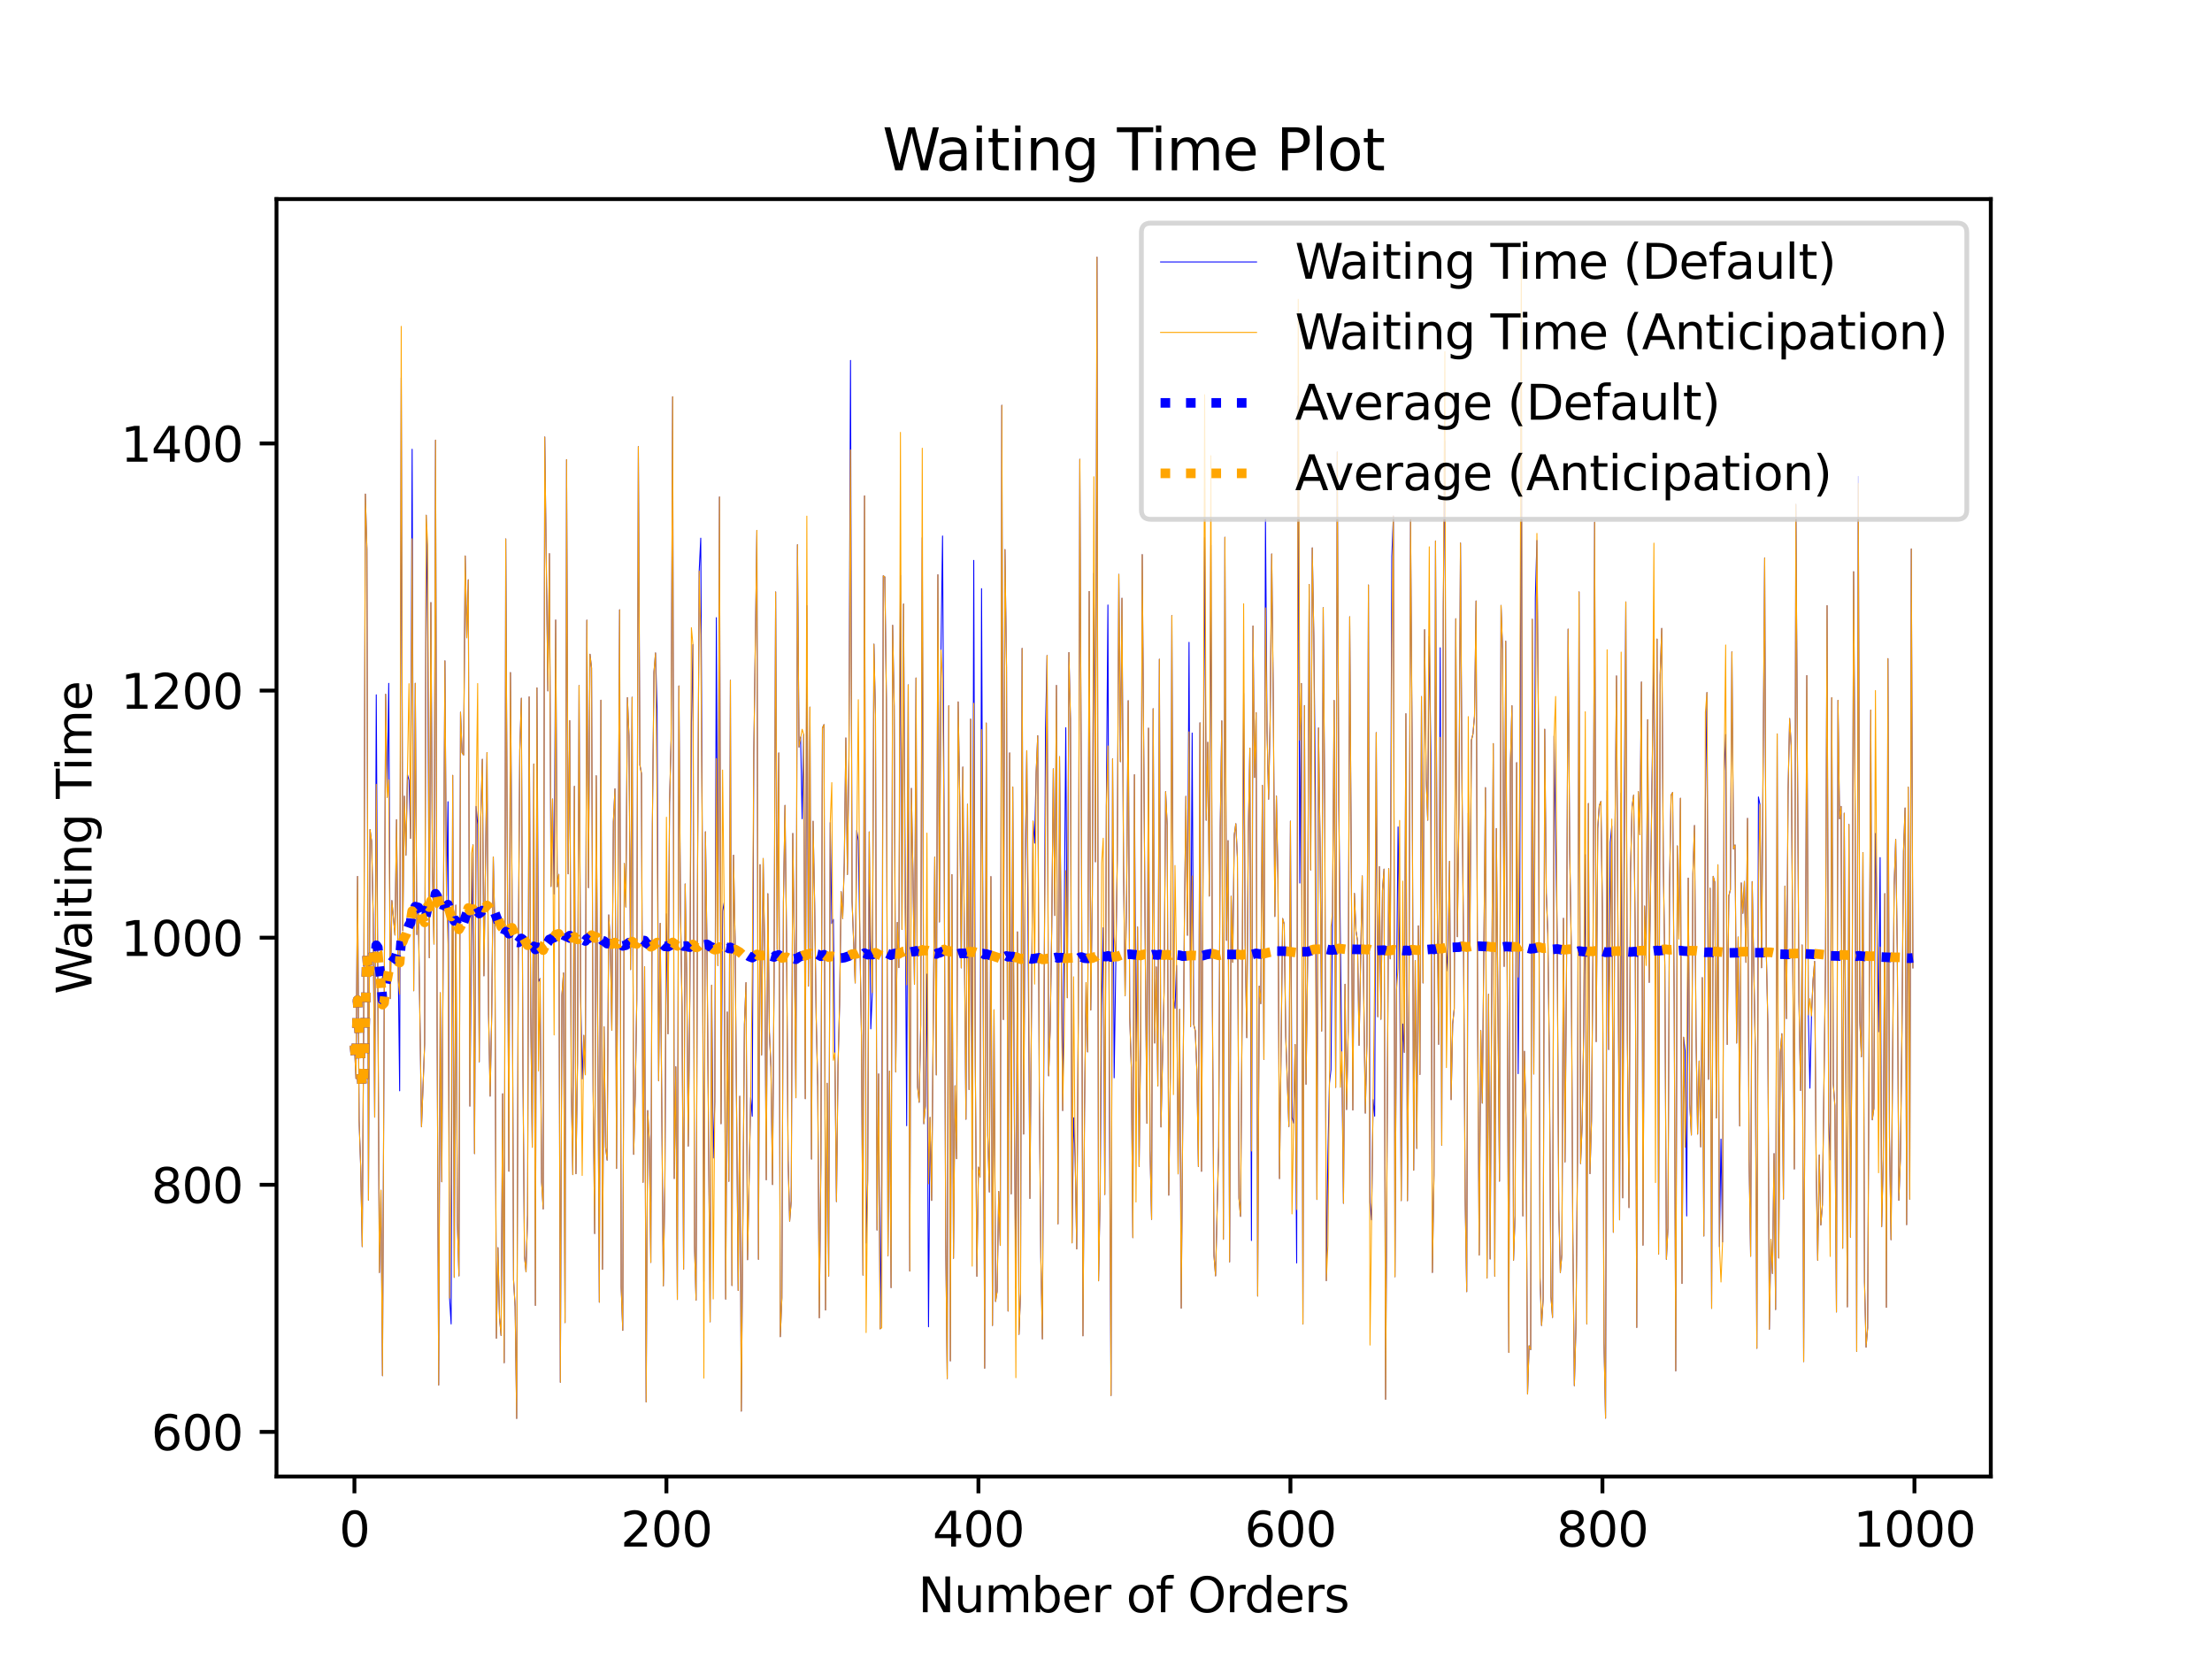 <?xml version="1.0" encoding="utf-8" standalone="no"?>
<!DOCTYPE svg PUBLIC "-//W3C//DTD SVG 1.1//EN"
  "http://www.w3.org/Graphics/SVG/1.1/DTD/svg11.dtd">
<svg xmlns:xlink="http://www.w3.org/1999/xlink" width="460.8pt" height="345.6pt" viewBox="0 0 460.8 345.6" xmlns="http://www.w3.org/2000/svg" version="1.1">
 <defs>
  <style type="text/css">*{stroke-linejoin: round; stroke-linecap: butt}</style>
 </defs>
 <g id="figure_1">
  <g id="patch_1">
   <path d="M 0 345.6 
L 460.8 345.6 
L 460.8 0 
L 0 0 
z
" style="fill: #ffffff"/>
  </g>
  <g id="axes_1">
   <g id="patch_2">
    <path d="M 57.6 307.584 
L 414.72 307.584 
L 414.72 41.472 
L 57.6 41.472 
z
" style="fill: #ffffff"/>
   </g>
   <g id="matplotlib.axis_1">
    <g id="xtick_1">
     <g id="line2d_1">
      <defs>
       <path id="m409cf5ceb5" d="M 0 0 
L 0 3.5 
" style="stroke: #000000; stroke-width: 0.8"/>
      </defs>
      <g>
       <use xlink:href="#m409cf5ceb5" x="73.833" y="307.584" style="stroke: #000000; stroke-width: 0.8"/>
      </g>
     </g>
     <g id="text_1">
      <!-- 0 -->
      <g transform="translate(70.651 322.182)scale(0.1 -0.1)">
       <defs>
        <path id="DejaVuSans-30" d="M 2034 4250 
Q 1547 4250 1301 3770 
Q 1056 3291 1056 2328 
Q 1056 1369 1301 889 
Q 1547 409 2034 409 
Q 2525 409 2770 889 
Q 3016 1369 3016 2328 
Q 3016 3291 2770 3770 
Q 2525 4250 2034 4250 
z
M 2034 4750 
Q 2819 4750 3233 4129 
Q 3647 3509 3647 2328 
Q 3647 1150 3233 529 
Q 2819 -91 2034 -91 
Q 1250 -91 836 529 
Q 422 1150 422 2328 
Q 422 3509 836 4129 
Q 1250 4750 2034 4750 
z
" transform="scale(0.016)"/>
       </defs>
       <use xlink:href="#DejaVuSans-30"/>
      </g>
     </g>
    </g>
    <g id="xtick_2">
     <g id="line2d_2">
      <g>
       <use xlink:href="#m409cf5ceb5" x="138.829" y="307.584" style="stroke: #000000; stroke-width: 0.8"/>
      </g>
     </g>
     <g id="text_2">
      <!-- 200 -->
      <g transform="translate(129.285 322.182)scale(0.1 -0.1)">
       <defs>
        <path id="DejaVuSans-32" d="M 1228 531 
L 3431 531 
L 3431 0 
L 469 0 
L 469 531 
Q 828 903 1448 1529 
Q 2069 2156 2228 2338 
Q 2531 2678 2651 2914 
Q 2772 3150 2772 3378 
Q 2772 3750 2511 3984 
Q 2250 4219 1831 4219 
Q 1534 4219 1204 4116 
Q 875 4013 500 3803 
L 500 4441 
Q 881 4594 1212 4672 
Q 1544 4750 1819 4750 
Q 2544 4750 2975 4387 
Q 3406 4025 3406 3419 
Q 3406 3131 3298 2873 
Q 3191 2616 2906 2266 
Q 2828 2175 2409 1742 
Q 1991 1309 1228 531 
z
" transform="scale(0.016)"/>
       </defs>
       <use xlink:href="#DejaVuSans-32"/>
       <use xlink:href="#DejaVuSans-30" x="63.623"/>
       <use xlink:href="#DejaVuSans-30" x="127.246"/>
      </g>
     </g>
    </g>
    <g id="xtick_3">
     <g id="line2d_3">
      <g>
       <use xlink:href="#m409cf5ceb5" x="203.825" y="307.584" style="stroke: #000000; stroke-width: 0.8"/>
      </g>
     </g>
     <g id="text_3">
      <!-- 400 -->
      <g transform="translate(194.281 322.182)scale(0.1 -0.1)">
       <defs>
        <path id="DejaVuSans-34" d="M 2419 4116 
L 825 1625 
L 2419 1625 
L 2419 4116 
z
M 2253 4666 
L 3047 4666 
L 3047 1625 
L 3713 1625 
L 3713 1100 
L 3047 1100 
L 3047 0 
L 2419 0 
L 2419 1100 
L 313 1100 
L 313 1709 
L 2253 4666 
z
" transform="scale(0.016)"/>
       </defs>
       <use xlink:href="#DejaVuSans-34"/>
       <use xlink:href="#DejaVuSans-30" x="63.623"/>
       <use xlink:href="#DejaVuSans-30" x="127.246"/>
      </g>
     </g>
    </g>
    <g id="xtick_4">
     <g id="line2d_4">
      <g>
       <use xlink:href="#m409cf5ceb5" x="268.82" y="307.584" style="stroke: #000000; stroke-width: 0.8"/>
      </g>
     </g>
     <g id="text_4">
      <!-- 600 -->
      <g transform="translate(259.277 322.182)scale(0.1 -0.1)">
       <defs>
        <path id="DejaVuSans-36" d="M 2113 2584 
Q 1688 2584 1439 2293 
Q 1191 2003 1191 1497 
Q 1191 994 1439 701 
Q 1688 409 2113 409 
Q 2538 409 2786 701 
Q 3034 994 3034 1497 
Q 3034 2003 2786 2293 
Q 2538 2584 2113 2584 
z
M 3366 4563 
L 3366 3988 
Q 3128 4100 2886 4159 
Q 2644 4219 2406 4219 
Q 1781 4219 1451 3797 
Q 1122 3375 1075 2522 
Q 1259 2794 1537 2939 
Q 1816 3084 2150 3084 
Q 2853 3084 3261 2657 
Q 3669 2231 3669 1497 
Q 3669 778 3244 343 
Q 2819 -91 2113 -91 
Q 1303 -91 875 529 
Q 447 1150 447 2328 
Q 447 3434 972 4092 
Q 1497 4750 2381 4750 
Q 2619 4750 2861 4703 
Q 3103 4656 3366 4563 
z
" transform="scale(0.016)"/>
       </defs>
       <use xlink:href="#DejaVuSans-36"/>
       <use xlink:href="#DejaVuSans-30" x="63.623"/>
       <use xlink:href="#DejaVuSans-30" x="127.246"/>
      </g>
     </g>
    </g>
    <g id="xtick_5">
     <g id="line2d_5">
      <g>
       <use xlink:href="#m409cf5ceb5" x="333.816" y="307.584" style="stroke: #000000; stroke-width: 0.8"/>
      </g>
     </g>
     <g id="text_5">
      <!-- 800 -->
      <g transform="translate(324.273 322.182)scale(0.1 -0.1)">
       <defs>
        <path id="DejaVuSans-38" d="M 2034 2216 
Q 1584 2216 1326 1975 
Q 1069 1734 1069 1313 
Q 1069 891 1326 650 
Q 1584 409 2034 409 
Q 2484 409 2743 651 
Q 3003 894 3003 1313 
Q 3003 1734 2745 1975 
Q 2488 2216 2034 2216 
z
M 1403 2484 
Q 997 2584 770 2862 
Q 544 3141 544 3541 
Q 544 4100 942 4425 
Q 1341 4750 2034 4750 
Q 2731 4750 3128 4425 
Q 3525 4100 3525 3541 
Q 3525 3141 3298 2862 
Q 3072 2584 2669 2484 
Q 3125 2378 3379 2068 
Q 3634 1759 3634 1313 
Q 3634 634 3220 271 
Q 2806 -91 2034 -91 
Q 1263 -91 848 271 
Q 434 634 434 1313 
Q 434 1759 690 2068 
Q 947 2378 1403 2484 
z
M 1172 3481 
Q 1172 3119 1398 2916 
Q 1625 2713 2034 2713 
Q 2441 2713 2670 2916 
Q 2900 3119 2900 3481 
Q 2900 3844 2670 4047 
Q 2441 4250 2034 4250 
Q 1625 4250 1398 4047 
Q 1172 3844 1172 3481 
z
" transform="scale(0.016)"/>
       </defs>
       <use xlink:href="#DejaVuSans-38"/>
       <use xlink:href="#DejaVuSans-30" x="63.623"/>
       <use xlink:href="#DejaVuSans-30" x="127.246"/>
      </g>
     </g>
    </g>
    <g id="xtick_6">
     <g id="line2d_6">
      <g>
       <use xlink:href="#m409cf5ceb5" x="398.812" y="307.584" style="stroke: #000000; stroke-width: 0.8"/>
      </g>
     </g>
     <g id="text_6">
      <!-- 1000 -->
      <g transform="translate(386.087 322.182)scale(0.1 -0.1)">
       <defs>
        <path id="DejaVuSans-31" d="M 794 531 
L 1825 531 
L 1825 4091 
L 703 3866 
L 703 4441 
L 1819 4666 
L 2450 4666 
L 2450 531 
L 3481 531 
L 3481 0 
L 794 0 
L 794 531 
z
" transform="scale(0.016)"/>
       </defs>
       <use xlink:href="#DejaVuSans-31"/>
       <use xlink:href="#DejaVuSans-30" x="63.623"/>
       <use xlink:href="#DejaVuSans-30" x="127.246"/>
       <use xlink:href="#DejaVuSans-30" x="190.869"/>
      </g>
     </g>
    </g>
    <g id="text_7">
     <!-- Number of Orders -->
     <g transform="translate(191.262 335.861)scale(0.1 -0.1)">
      <defs>
       <path id="DejaVuSans-4e" d="M 628 4666 
L 1478 4666 
L 3547 763 
L 3547 4666 
L 4159 4666 
L 4159 0 
L 3309 0 
L 1241 3903 
L 1241 0 
L 628 0 
L 628 4666 
z
" transform="scale(0.016)"/>
       <path id="DejaVuSans-75" d="M 544 1381 
L 544 3500 
L 1119 3500 
L 1119 1403 
Q 1119 906 1312 657 
Q 1506 409 1894 409 
Q 2359 409 2629 706 
Q 2900 1003 2900 1516 
L 2900 3500 
L 3475 3500 
L 3475 0 
L 2900 0 
L 2900 538 
Q 2691 219 2414 64 
Q 2138 -91 1772 -91 
Q 1169 -91 856 284 
Q 544 659 544 1381 
z
M 1991 3584 
L 1991 3584 
z
" transform="scale(0.016)"/>
       <path id="DejaVuSans-6d" d="M 3328 2828 
Q 3544 3216 3844 3400 
Q 4144 3584 4550 3584 
Q 5097 3584 5394 3201 
Q 5691 2819 5691 2113 
L 5691 0 
L 5113 0 
L 5113 2094 
Q 5113 2597 4934 2840 
Q 4756 3084 4391 3084 
Q 3944 3084 3684 2787 
Q 3425 2491 3425 1978 
L 3425 0 
L 2847 0 
L 2847 2094 
Q 2847 2600 2669 2842 
Q 2491 3084 2119 3084 
Q 1678 3084 1418 2786 
Q 1159 2488 1159 1978 
L 1159 0 
L 581 0 
L 581 3500 
L 1159 3500 
L 1159 2956 
Q 1356 3278 1631 3431 
Q 1906 3584 2284 3584 
Q 2666 3584 2933 3390 
Q 3200 3197 3328 2828 
z
" transform="scale(0.016)"/>
       <path id="DejaVuSans-62" d="M 3116 1747 
Q 3116 2381 2855 2742 
Q 2594 3103 2138 3103 
Q 1681 3103 1420 2742 
Q 1159 2381 1159 1747 
Q 1159 1113 1420 752 
Q 1681 391 2138 391 
Q 2594 391 2855 752 
Q 3116 1113 3116 1747 
z
M 1159 2969 
Q 1341 3281 1617 3432 
Q 1894 3584 2278 3584 
Q 2916 3584 3314 3078 
Q 3713 2572 3713 1747 
Q 3713 922 3314 415 
Q 2916 -91 2278 -91 
Q 1894 -91 1617 61 
Q 1341 213 1159 525 
L 1159 0 
L 581 0 
L 581 4863 
L 1159 4863 
L 1159 2969 
z
" transform="scale(0.016)"/>
       <path id="DejaVuSans-65" d="M 3597 1894 
L 3597 1613 
L 953 1613 
Q 991 1019 1311 708 
Q 1631 397 2203 397 
Q 2534 397 2845 478 
Q 3156 559 3463 722 
L 3463 178 
Q 3153 47 2828 -22 
Q 2503 -91 2169 -91 
Q 1331 -91 842 396 
Q 353 884 353 1716 
Q 353 2575 817 3079 
Q 1281 3584 2069 3584 
Q 2775 3584 3186 3129 
Q 3597 2675 3597 1894 
z
M 3022 2063 
Q 3016 2534 2758 2815 
Q 2500 3097 2075 3097 
Q 1594 3097 1305 2825 
Q 1016 2553 972 2059 
L 3022 2063 
z
" transform="scale(0.016)"/>
       <path id="DejaVuSans-72" d="M 2631 2963 
Q 2534 3019 2420 3045 
Q 2306 3072 2169 3072 
Q 1681 3072 1420 2755 
Q 1159 2438 1159 1844 
L 1159 0 
L 581 0 
L 581 3500 
L 1159 3500 
L 1159 2956 
Q 1341 3275 1631 3429 
Q 1922 3584 2338 3584 
Q 2397 3584 2469 3576 
Q 2541 3569 2628 3553 
L 2631 2963 
z
" transform="scale(0.016)"/>
       <path id="DejaVuSans-20" transform="scale(0.016)"/>
       <path id="DejaVuSans-6f" d="M 1959 3097 
Q 1497 3097 1228 2736 
Q 959 2375 959 1747 
Q 959 1119 1226 758 
Q 1494 397 1959 397 
Q 2419 397 2687 759 
Q 2956 1122 2956 1747 
Q 2956 2369 2687 2733 
Q 2419 3097 1959 3097 
z
M 1959 3584 
Q 2709 3584 3137 3096 
Q 3566 2609 3566 1747 
Q 3566 888 3137 398 
Q 2709 -91 1959 -91 
Q 1206 -91 779 398 
Q 353 888 353 1747 
Q 353 2609 779 3096 
Q 1206 3584 1959 3584 
z
" transform="scale(0.016)"/>
       <path id="DejaVuSans-66" d="M 2375 4863 
L 2375 4384 
L 1825 4384 
Q 1516 4384 1395 4259 
Q 1275 4134 1275 3809 
L 1275 3500 
L 2222 3500 
L 2222 3053 
L 1275 3053 
L 1275 0 
L 697 0 
L 697 3053 
L 147 3053 
L 147 3500 
L 697 3500 
L 697 3744 
Q 697 4328 969 4595 
Q 1241 4863 1831 4863 
L 2375 4863 
z
" transform="scale(0.016)"/>
       <path id="DejaVuSans-4f" d="M 2522 4238 
Q 1834 4238 1429 3725 
Q 1025 3213 1025 2328 
Q 1025 1447 1429 934 
Q 1834 422 2522 422 
Q 3209 422 3611 934 
Q 4013 1447 4013 2328 
Q 4013 3213 3611 3725 
Q 3209 4238 2522 4238 
z
M 2522 4750 
Q 3503 4750 4090 4092 
Q 4678 3434 4678 2328 
Q 4678 1225 4090 567 
Q 3503 -91 2522 -91 
Q 1538 -91 948 565 
Q 359 1222 359 2328 
Q 359 3434 948 4092 
Q 1538 4750 2522 4750 
z
" transform="scale(0.016)"/>
       <path id="DejaVuSans-64" d="M 2906 2969 
L 2906 4863 
L 3481 4863 
L 3481 0 
L 2906 0 
L 2906 525 
Q 2725 213 2448 61 
Q 2172 -91 1784 -91 
Q 1150 -91 751 415 
Q 353 922 353 1747 
Q 353 2572 751 3078 
Q 1150 3584 1784 3584 
Q 2172 3584 2448 3432 
Q 2725 3281 2906 2969 
z
M 947 1747 
Q 947 1113 1208 752 
Q 1469 391 1925 391 
Q 2381 391 2643 752 
Q 2906 1113 2906 1747 
Q 2906 2381 2643 2742 
Q 2381 3103 1925 3103 
Q 1469 3103 1208 2742 
Q 947 2381 947 1747 
z
" transform="scale(0.016)"/>
       <path id="DejaVuSans-73" d="M 2834 3397 
L 2834 2853 
Q 2591 2978 2328 3040 
Q 2066 3103 1784 3103 
Q 1356 3103 1142 2972 
Q 928 2841 928 2578 
Q 928 2378 1081 2264 
Q 1234 2150 1697 2047 
L 1894 2003 
Q 2506 1872 2764 1633 
Q 3022 1394 3022 966 
Q 3022 478 2636 193 
Q 2250 -91 1575 -91 
Q 1294 -91 989 -36 
Q 684 19 347 128 
L 347 722 
Q 666 556 975 473 
Q 1284 391 1588 391 
Q 1994 391 2212 530 
Q 2431 669 2431 922 
Q 2431 1156 2273 1281 
Q 2116 1406 1581 1522 
L 1381 1569 
Q 847 1681 609 1914 
Q 372 2147 372 2553 
Q 372 3047 722 3315 
Q 1072 3584 1716 3584 
Q 2034 3584 2315 3537 
Q 2597 3491 2834 3397 
z
" transform="scale(0.016)"/>
      </defs>
      <use xlink:href="#DejaVuSans-4e"/>
      <use xlink:href="#DejaVuSans-75" x="74.805"/>
      <use xlink:href="#DejaVuSans-6d" x="138.184"/>
      <use xlink:href="#DejaVuSans-62" x="235.596"/>
      <use xlink:href="#DejaVuSans-65" x="299.072"/>
      <use xlink:href="#DejaVuSans-72" x="360.596"/>
      <use xlink:href="#DejaVuSans-20" x="401.709"/>
      <use xlink:href="#DejaVuSans-6f" x="433.496"/>
      <use xlink:href="#DejaVuSans-66" x="494.678"/>
      <use xlink:href="#DejaVuSans-20" x="529.883"/>
      <use xlink:href="#DejaVuSans-4f" x="561.67"/>
      <use xlink:href="#DejaVuSans-72" x="640.381"/>
      <use xlink:href="#DejaVuSans-64" x="679.744"/>
      <use xlink:href="#DejaVuSans-65" x="743.221"/>
      <use xlink:href="#DejaVuSans-72" x="804.744"/>
      <use xlink:href="#DejaVuSans-73" x="845.857"/>
     </g>
    </g>
   </g>
   <g id="matplotlib.axis_2">
    <g id="ytick_1">
     <g id="line2d_7">
      <defs>
       <path id="ma745452ed4" d="M 0 0 
L -3.5 0 
" style="stroke: #000000; stroke-width: 0.8"/>
      </defs>
      <g>
       <use xlink:href="#ma745452ed4" x="57.6" y="298.291" style="stroke: #000000; stroke-width: 0.8"/>
      </g>
     </g>
     <g id="text_8">
      <!-- 600 -->
      <g transform="translate(31.512 302.091)scale(0.1 -0.1)">
       <use xlink:href="#DejaVuSans-36"/>
       <use xlink:href="#DejaVuSans-30" x="63.623"/>
       <use xlink:href="#DejaVuSans-30" x="127.246"/>
      </g>
     </g>
    </g>
    <g id="ytick_2">
     <g id="line2d_8">
      <g>
       <use xlink:href="#ma745452ed4" x="57.6" y="246.814" style="stroke: #000000; stroke-width: 0.8"/>
      </g>
     </g>
     <g id="text_9">
      <!-- 800 -->
      <g transform="translate(31.512 250.613)scale(0.1 -0.1)">
       <use xlink:href="#DejaVuSans-38"/>
       <use xlink:href="#DejaVuSans-30" x="63.623"/>
       <use xlink:href="#DejaVuSans-30" x="127.246"/>
      </g>
     </g>
    </g>
    <g id="ytick_3">
     <g id="line2d_9">
      <g>
       <use xlink:href="#ma745452ed4" x="57.6" y="195.336" style="stroke: #000000; stroke-width: 0.8"/>
      </g>
     </g>
     <g id="text_10">
      <!-- 1000 -->
      <g transform="translate(25.15 199.135)scale(0.1 -0.1)">
       <use xlink:href="#DejaVuSans-31"/>
       <use xlink:href="#DejaVuSans-30" x="63.623"/>
       <use xlink:href="#DejaVuSans-30" x="127.246"/>
       <use xlink:href="#DejaVuSans-30" x="190.869"/>
      </g>
     </g>
    </g>
    <g id="ytick_4">
     <g id="line2d_10">
      <g>
       <use xlink:href="#ma745452ed4" x="57.6" y="143.858" style="stroke: #000000; stroke-width: 0.8"/>
      </g>
     </g>
     <g id="text_11">
      <!-- 1200 -->
      <g transform="translate(25.15 147.658)scale(0.1 -0.1)">
       <use xlink:href="#DejaVuSans-31"/>
       <use xlink:href="#DejaVuSans-32" x="63.623"/>
       <use xlink:href="#DejaVuSans-30" x="127.246"/>
       <use xlink:href="#DejaVuSans-30" x="190.869"/>
      </g>
     </g>
    </g>
    <g id="ytick_5">
     <g id="line2d_11">
      <g>
       <use xlink:href="#ma745452ed4" x="57.6" y="92.381" style="stroke: #000000; stroke-width: 0.8"/>
      </g>
     </g>
     <g id="text_12">
      <!-- 1400 -->
      <g transform="translate(25.15 96.18)scale(0.1 -0.1)">
       <use xlink:href="#DejaVuSans-31"/>
       <use xlink:href="#DejaVuSans-34" x="63.623"/>
       <use xlink:href="#DejaVuSans-30" x="127.246"/>
       <use xlink:href="#DejaVuSans-30" x="190.869"/>
      </g>
     </g>
    </g>
    <g id="text_13">
     <!-- Waiting Time -->
     <g transform="translate(19.07 207.121)rotate(-90)scale(0.1 -0.1)">
      <defs>
       <path id="DejaVuSans-57" d="M 213 4666 
L 850 4666 
L 1831 722 
L 2809 4666 
L 3519 4666 
L 4500 722 
L 5478 4666 
L 6119 4666 
L 4947 0 
L 4153 0 
L 3169 4050 
L 2175 0 
L 1381 0 
L 213 4666 
z
" transform="scale(0.016)"/>
       <path id="DejaVuSans-61" d="M 2194 1759 
Q 1497 1759 1228 1600 
Q 959 1441 959 1056 
Q 959 750 1161 570 
Q 1363 391 1709 391 
Q 2188 391 2477 730 
Q 2766 1069 2766 1631 
L 2766 1759 
L 2194 1759 
z
M 3341 1997 
L 3341 0 
L 2766 0 
L 2766 531 
Q 2569 213 2275 61 
Q 1981 -91 1556 -91 
Q 1019 -91 701 211 
Q 384 513 384 1019 
Q 384 1609 779 1909 
Q 1175 2209 1959 2209 
L 2766 2209 
L 2766 2266 
Q 2766 2663 2505 2880 
Q 2244 3097 1772 3097 
Q 1472 3097 1187 3025 
Q 903 2953 641 2809 
L 641 3341 
Q 956 3463 1253 3523 
Q 1550 3584 1831 3584 
Q 2591 3584 2966 3190 
Q 3341 2797 3341 1997 
z
" transform="scale(0.016)"/>
       <path id="DejaVuSans-69" d="M 603 3500 
L 1178 3500 
L 1178 0 
L 603 0 
L 603 3500 
z
M 603 4863 
L 1178 4863 
L 1178 4134 
L 603 4134 
L 603 4863 
z
" transform="scale(0.016)"/>
       <path id="DejaVuSans-74" d="M 1172 4494 
L 1172 3500 
L 2356 3500 
L 2356 3053 
L 1172 3053 
L 1172 1153 
Q 1172 725 1289 603 
Q 1406 481 1766 481 
L 2356 481 
L 2356 0 
L 1766 0 
Q 1100 0 847 248 
Q 594 497 594 1153 
L 594 3053 
L 172 3053 
L 172 3500 
L 594 3500 
L 594 4494 
L 1172 4494 
z
" transform="scale(0.016)"/>
       <path id="DejaVuSans-6e" d="M 3513 2113 
L 3513 0 
L 2938 0 
L 2938 2094 
Q 2938 2591 2744 2837 
Q 2550 3084 2163 3084 
Q 1697 3084 1428 2787 
Q 1159 2491 1159 1978 
L 1159 0 
L 581 0 
L 581 3500 
L 1159 3500 
L 1159 2956 
Q 1366 3272 1645 3428 
Q 1925 3584 2291 3584 
Q 2894 3584 3203 3211 
Q 3513 2838 3513 2113 
z
" transform="scale(0.016)"/>
       <path id="DejaVuSans-67" d="M 2906 1791 
Q 2906 2416 2648 2759 
Q 2391 3103 1925 3103 
Q 1463 3103 1205 2759 
Q 947 2416 947 1791 
Q 947 1169 1205 825 
Q 1463 481 1925 481 
Q 2391 481 2648 825 
Q 2906 1169 2906 1791 
z
M 3481 434 
Q 3481 -459 3084 -895 
Q 2688 -1331 1869 -1331 
Q 1566 -1331 1297 -1286 
Q 1028 -1241 775 -1147 
L 775 -588 
Q 1028 -725 1275 -790 
Q 1522 -856 1778 -856 
Q 2344 -856 2625 -561 
Q 2906 -266 2906 331 
L 2906 616 
Q 2728 306 2450 153 
Q 2172 0 1784 0 
Q 1141 0 747 490 
Q 353 981 353 1791 
Q 353 2603 747 3093 
Q 1141 3584 1784 3584 
Q 2172 3584 2450 3431 
Q 2728 3278 2906 2969 
L 2906 3500 
L 3481 3500 
L 3481 434 
z
" transform="scale(0.016)"/>
       <path id="DejaVuSans-54" d="M -19 4666 
L 3928 4666 
L 3928 4134 
L 2272 4134 
L 2272 0 
L 1638 0 
L 1638 4134 
L -19 4134 
L -19 4666 
z
" transform="scale(0.016)"/>
      </defs>
      <use xlink:href="#DejaVuSans-57"/>
      <use xlink:href="#DejaVuSans-61" x="92.502"/>
      <use xlink:href="#DejaVuSans-69" x="153.781"/>
      <use xlink:href="#DejaVuSans-74" x="181.564"/>
      <use xlink:href="#DejaVuSans-69" x="220.773"/>
      <use xlink:href="#DejaVuSans-6e" x="248.557"/>
      <use xlink:href="#DejaVuSans-67" x="311.936"/>
      <use xlink:href="#DejaVuSans-20" x="375.412"/>
      <use xlink:href="#DejaVuSans-54" x="407.199"/>
      <use xlink:href="#DejaVuSans-69" x="465.158"/>
      <use xlink:href="#DejaVuSans-6d" x="492.941"/>
      <use xlink:href="#DejaVuSans-65" x="590.354"/>
     </g>
    </g>
   </g>
   <g id="line2d_12">
    <path d="M 73.833 217.758 
L 74.158 224.701 
L 74.483 182.581 
L 74.808 233.408 
L 75.133 242.942 
L 75.458 259.696 
L 75.783 209.424 
L 76.108 102.927 
L 76.433 114.361 
L 76.758 250.011 
L 77.083 172.812 
L 77.408 175.215 
L 77.732 190.456 
L 78.057 232.725 
L 78.382 144.74 
L 79.032 265.089 
L 79.357 247.952 
L 79.682 286.583 
L 80.332 144.624 
L 80.657 166.103 
L 80.982 142.348 
L 81.307 208.034 
L 81.632 187.601 
L 82.282 194.785 
L 82.607 170.758 
L 83.257 227.237 
L 83.582 78.706 
L 83.907 193.861 
L 84.232 165.864 
L 84.557 178.165 
L 84.882 161.397 
L 85.207 162.537 
L 85.532 174.639 
L 85.857 93.585 
L 86.182 206.393 
L 86.507 142.346 
L 86.832 194.681 
L 87.157 190.163 
L 87.807 234.734 
L 88.457 217.464 
L 88.782 107.329 
L 89.107 133.691 
L 89.432 199.514 
L 89.757 125.533 
L 90.082 180.588 
L 90.407 196.662 
L 90.732 91.689 
L 91.057 213.058 
L 91.382 288.524 
L 91.707 206.817 
L 92.032 246.186 
L 92.682 137.669 
L 93.007 186.605 
L 93.331 167.009 
L 93.656 270.414 
L 93.981 275.808 
L 94.306 161.516 
L 94.631 266.099 
L 94.956 188.565 
L 95.281 254.883 
L 95.606 265.792 
L 95.931 148.365 
L 96.256 156.815 
L 96.581 157.278 
L 96.906 115.817 
L 97.231 132.851 
L 97.556 120.779 
L 97.881 230.42 
L 98.206 196.376 
L 98.531 176.01 
L 98.856 240.323 
L 99.181 167.988 
L 99.506 171.752 
L 99.831 221.203 
L 100.156 170.264 
L 100.481 158.174 
L 100.806 203.281 
L 101.456 156.767 
L 101.781 211.293 
L 102.106 228.343 
L 102.431 211.343 
L 102.756 178.531 
L 103.081 193.198 
L 103.406 278.778 
L 103.731 259.918 
L 104.056 274.504 
L 104.381 278.203 
L 104.706 227.859 
L 105.031 283.881 
L 105.356 112.267 
L 106.006 243.988 
L 106.331 140.109 
L 106.656 184.197 
L 106.981 266.608 
L 107.306 272.159 
L 107.631 295.488 
L 107.956 202.231 
L 108.281 156.272 
L 108.606 145.45 
L 108.931 222.342 
L 109.255 261.69 
L 109.58 264.937 
L 109.905 253.14 
L 110.23 145.173 
L 110.555 210.046 
L 110.88 238.996 
L 111.205 159.156 
L 111.53 271.935 
L 111.855 143.296 
L 112.18 204.458 
L 112.505 203.851 
L 112.83 246.193 
L 113.155 251.859 
L 113.48 91.035 
L 114.13 143.927 
L 114.455 115.334 
L 114.78 184.661 
L 115.105 166.456 
L 115.43 186.241 
L 115.755 129.167 
L 116.08 184.746 
L 116.405 182.155 
L 116.73 287.956 
L 117.055 207.328 
L 117.38 202.674 
L 117.705 275.524 
L 118.03 95.748 
L 118.355 182.039 
L 118.68 150.115 
L 119.005 226.368 
L 119.33 244.7 
L 119.655 163.81 
L 119.98 244.507 
L 120.305 221.347 
L 120.63 142.817 
L 120.955 207.325 
L 121.28 224.755 
L 121.605 215.678 
L 121.93 223.886 
L 122.255 129.191 
L 122.58 184.912 
L 122.905 136.285 
L 123.23 139.156 
L 123.555 226.751 
L 123.88 256.963 
L 124.205 161.605 
L 124.855 271.274 
L 125.179 145.869 
L 125.504 264.423 
L 125.829 213.885 
L 126.154 239.034 
L 126.479 241.675 
L 126.804 190.597 
L 127.129 196.256 
L 127.454 214.618 
L 127.779 171.191 
L 128.104 164.339 
L 128.429 243.409 
L 129.079 127.035 
L 129.404 268.151 
L 129.729 277.138 
L 130.054 179.88 
L 130.379 188.945 
L 130.704 145.33 
L 131.029 153.36 
L 131.354 201.976 
L 131.679 145.25 
L 132.004 240.474 
L 132.329 228.084 
L 132.654 208.185 
L 132.979 93.041 
L 133.304 159.351 
L 133.629 161.173 
L 133.954 246.294 
L 134.279 201.374 
L 134.604 292.063 
L 134.929 231.355 
L 135.254 237.444 
L 135.579 262.99 
L 135.904 171.505 
L 136.229 140.031 
L 136.554 136.015 
L 136.879 147.76 
L 137.204 225.159 
L 137.529 192.349 
L 138.179 267.874 
L 138.504 246.988 
L 138.829 190.362 
L 139.154 215.358 
L 139.479 167.291 
L 139.804 154.272 
L 140.129 82.657 
L 140.454 245.499 
L 140.779 222.235 
L 141.103 270.705 
L 141.428 142.896 
L 141.753 189.248 
L 142.078 209.789 
L 142.403 264.4 
L 142.728 184.148 
L 143.053 203.201 
L 143.378 238.753 
L 143.703 207.513 
L 144.028 150.876 
L 144.353 134.281 
L 144.678 259.538 
L 145.003 270.855 
L 145.328 179.131 
L 145.653 118.971 
L 145.978 112.107 
L 146.303 176.811 
L 146.628 266.97 
L 146.953 173.28 
L 147.278 197.546 
L 147.928 275.359 
L 148.253 205.23 
L 148.578 241.234 
L 148.903 229.496 
L 149.228 128.67 
L 149.553 201.135 
L 149.878 103.529 
L 150.203 234.09 
L 150.528 189.778 
L 150.853 188.076 
L 151.178 270.631 
L 151.503 210.824 
L 151.828 246.101 
L 152.153 141.719 
L 152.478 267.798 
L 152.803 178.156 
L 153.128 195.597 
L 153.778 268.825 
L 154.103 228.369 
L 154.428 293.963 
L 155.078 213.4 
L 155.403 204.698 
L 155.728 262.425 
L 156.378 228.651 
L 156.703 232.541 
L 157.027 157.001 
L 157.677 110.493 
L 158.002 262.342 
L 158.327 180.127 
L 158.652 219.773 
L 158.977 178.84 
L 159.302 198.318 
L 159.627 245.766 
L 159.952 186.178 
L 160.277 215.008 
L 160.602 222.328 
L 160.927 246.764 
L 161.252 203.633 
L 161.577 123.31 
L 161.902 197.801 
L 162.227 156.856 
L 162.552 278.459 
L 162.877 270.362 
L 163.202 187.789 
L 163.527 167.772 
L 163.852 195.556 
L 164.177 241.683 
L 164.502 254.393 
L 164.827 250.198 
L 165.152 173.627 
L 165.477 196.933 
L 165.802 228.674 
L 166.127 113.474 
L 166.452 155.625 
L 166.777 153.539 
L 167.102 170.566 
L 167.427 153.02 
L 167.752 228.878 
L 168.077 126.167 
L 168.402 205.431 
L 168.727 147.313 
L 169.052 241.458 
L 169.377 171.08 
L 169.702 188.221 
L 170.027 212.089 
L 170.352 226.38 
L 170.677 274.519 
L 171.002 242.581 
L 171.327 151.64 
L 171.652 150.949 
L 171.977 272.895 
L 172.302 225.662 
L 172.627 265.827 
L 172.951 171.367 
L 173.276 192.397 
L 173.601 191.513 
L 174.251 250.317 
L 174.576 221.951 
L 174.901 209.284 
L 175.226 185.762 
L 175.551 191.356 
L 175.876 179.89 
L 176.201 153.732 
L 176.526 182.178 
L 176.851 157.865 
L 177.176 75.078 
L 177.501 187.666 
L 178.151 204.766 
L 178.476 172.997 
L 178.801 175.125 
L 179.451 215.705 
L 179.776 265.635 
L 180.101 103.303 
L 180.426 258.952 
L 180.751 245.807 
L 181.076 173.302 
L 181.401 214.334 
L 181.726 206.784 
L 182.051 134.186 
L 182.376 148.896 
L 182.701 256.243 
L 183.026 223.724 
L 183.351 276.824 
L 183.676 246.858 
L 184.001 119.943 
L 184.326 120.189 
L 184.651 145.509 
L 184.976 261.584 
L 185.301 223.131 
L 185.626 268.234 
L 185.951 130.261 
L 186.276 147.107 
L 186.601 223.323 
L 186.926 192.165 
L 187.251 201.566 
L 187.576 119.844 
L 187.901 193.621 
L 188.226 125.827 
L 188.875 234.511 
L 189.2 142.677 
L 189.525 264.783 
L 189.85 164.238 
L 190.175 181.307 
L 190.5 205.064 
L 190.825 141.239 
L 191.15 226.423 
L 191.475 229.628 
L 191.8 213.495 
L 192.125 112.022 
L 192.45 234.095 
L 192.775 230.367 
L 193.1 202.911 
L 193.425 276.391 
L 193.75 232.777 
L 194.075 250.069 
L 194.725 178.563 
L 195.05 223.919 
L 195.375 119.739 
L 195.7 192.06 
L 196.025 135.43 
L 196.35 111.657 
L 196.675 171.89 
L 197 258.026 
L 197.325 287.183 
L 197.65 147.029 
L 197.975 283.495 
L 198.3 182.195 
L 198.625 262.126 
L 198.95 226.19 
L 199.275 241.384 
L 199.6 146.219 
L 199.925 166.062 
L 200.25 201.622 
L 200.575 159.791 
L 201.225 233.161 
L 201.55 167.541 
L 201.875 226.978 
L 202.2 149.807 
L 202.525 243.638 
L 202.85 116.734 
L 203.175 221.882 
L 203.5 265.871 
L 203.825 243.13 
L 204.15 245.226 
L 204.474 122.625 
L 205.124 285.023 
L 205.449 150.626 
L 205.774 236.485 
L 206.099 248.316 
L 206.424 182.612 
L 206.749 276.126 
L 207.074 210.371 
L 207.399 271.119 
L 207.724 268.987 
L 208.049 248.199 
L 208.374 259.448 
L 208.699 84.429 
L 209.024 212.379 
L 209.349 114.49 
L 209.674 139.006 
L 209.999 273.124 
L 210.324 156.849 
L 210.649 248.711 
L 210.974 163.94 
L 211.299 232.327 
L 211.624 268.352 
L 211.949 194.131 
L 212.274 277.972 
L 212.599 269.464 
L 212.924 135.076 
L 213.249 236.246 
L 213.574 179.247 
L 213.899 156.383 
L 214.549 249.657 
L 215.199 171.062 
L 215.524 175.642 
L 215.849 160.975 
L 216.174 153.256 
L 216.499 226.228 
L 216.824 261.824 
L 217.149 278.924 
L 217.799 151.715 
L 218.124 136.555 
L 218.449 224.11 
L 218.774 214.315 
L 219.099 193.15 
L 219.424 160.163 
L 219.749 190.714 
L 220.074 142.789 
L 220.398 254.959 
L 220.723 157.626 
L 221.373 231.341 
L 222.023 151.598 
L 222.348 207.852 
L 222.673 135.936 
L 222.998 149.848 
L 223.323 258.909 
L 223.648 232.848 
L 223.973 240.931 
L 224.298 260.179 
L 224.623 212.76 
L 224.948 95.681 
L 225.273 168.49 
L 225.598 278.278 
L 225.923 231.611 
L 226.248 204.703 
L 226.573 219.127 
L 226.898 123.215 
L 227.223 210.41 
L 227.548 186.494 
L 227.873 119.437 
L 228.198 179.533 
L 228.523 53.568 
L 228.848 266.821 
L 229.173 249.112 
L 229.498 209.525 
L 229.823 193.26 
L 230.148 248.845 
L 230.473 167.81 
L 230.798 126.031 
L 231.123 233.395 
L 231.448 290.719 
L 231.773 158.091 
L 232.098 224.53 
L 232.748 179.075 
L 233.073 119.648 
L 233.398 158.681 
L 233.723 124.625 
L 234.048 180.298 
L 234.373 207.404 
L 234.698 186.04 
L 235.023 145.969 
L 235.348 211.942 
L 235.673 222.326 
L 235.998 257.826 
L 236.322 161.398 
L 236.647 221.034 
L 236.972 193.1 
L 237.297 242.986 
L 237.622 216.625 
L 237.947 115.538 
L 238.597 200.141 
L 238.922 234.008 
L 239.247 151.692 
L 239.572 239.652 
L 239.897 254.011 
L 240.222 147.64 
L 240.547 217.286 
L 240.872 201.428 
L 241.197 226.241 
L 241.522 137.331 
L 241.847 234.77 
L 242.497 206.663 
L 242.822 164.91 
L 243.147 171.927 
L 243.472 248.976 
L 243.797 224.411 
L 244.122 128.237 
L 244.447 207.908 
L 244.772 210.061 
L 245.097 201.117 
L 245.422 244.535 
L 245.747 210.265 
L 246.072 272.512 
L 246.722 192.321 
L 247.047 165.887 
L 247.372 194.827 
L 247.697 133.809 
L 248.022 213.846 
L 248.347 152.708 
L 248.672 213.403 
L 248.997 214.73 
L 249.322 222.906 
L 249.647 243.004 
L 249.972 150.58 
L 250.297 244.001 
L 250.947 111.997 
L 251.272 170.871 
L 251.597 154.637 
L 251.922 186.668 
L 252.246 113.579 
L 252.571 209.849 
L 252.896 261.601 
L 253.221 265.787 
L 253.871 238.879 
L 254.196 172.398 
L 254.521 150.165 
L 254.846 258.165 
L 255.171 111.919 
L 255.496 195.892 
L 255.821 175.122 
L 256.146 262.877 
L 256.471 186.713 
L 256.796 200.469 
L 257.121 173.922 
L 257.446 171.591 
L 257.771 178.596 
L 258.096 249.597 
L 258.421 253.398 
L 258.746 212.49 
L 259.071 144.417 
L 259.396 196.855 
L 259.721 216.165 
L 260.046 173.295 
L 260.371 155.854 
L 260.696 258.426 
L 261.021 130.407 
L 261.346 161.964 
L 261.671 148.455 
L 261.996 269.991 
L 262.321 205.425 
L 262.646 209.09 
L 262.971 163.6 
L 263.296 220.694 
L 263.621 107.985 
L 263.946 152.146 
L 264.271 166.502 
L 264.596 149.968 
L 264.921 115.398 
L 265.246 145.519 
L 265.571 190.918 
L 265.896 165.843 
L 266.221 183.061 
L 266.546 245.518 
L 267.196 191.343 
L 267.521 192.473 
L 267.846 215.882 
L 268.495 234.683 
L 268.82 171.058 
L 269.145 232.756 
L 269.47 233.961 
L 269.795 217.587 
L 270.12 263.095 
L 270.445 82.465 
L 270.77 183.952 
L 271.095 142.378 
L 271.42 275.808 
L 271.745 146.98 
L 272.07 225.867 
L 272.395 200.552 
L 272.72 121.747 
L 273.045 181.235 
L 273.37 114.132 
L 273.695 132.683 
L 274.02 165.333 
L 274.345 249.868 
L 274.67 151.653 
L 274.995 175.608 
L 275.32 214.808 
L 275.645 126.59 
L 275.97 168.342 
L 276.295 266.784 
L 276.62 240.793 
L 276.945 225.648 
L 277.27 222.853 
L 277.595 190.063 
L 277.92 145.924 
L 278.245 226.519 
L 278.57 94.157 
L 278.895 167.752 
L 279.87 250.674 
L 280.195 205.039 
L 280.52 231.131 
L 280.845 214.895 
L 281.17 128.491 
L 281.82 231.235 
L 282.145 186.111 
L 282.47 193.937 
L 282.795 195.924 
L 283.12 217.761 
L 283.769 182.474 
L 284.419 231.884 
L 284.744 217.518 
L 285.069 121.869 
L 285.394 250.438 
L 285.719 254.119 
L 286.044 229.062 
L 286.369 232.526 
L 286.694 152.614 
L 287.019 211.809 
L 287.344 180.535 
L 287.669 212.337 
L 287.994 185.465 
L 288.319 181.055 
L 288.644 291.504 
L 289.294 180.963 
L 289.619 199.736 
L 289.944 115.857 
L 290.269 107.489 
L 290.594 265.968 
L 290.919 206.143 
L 291.244 172.263 
L 291.569 200.279 
L 291.894 250.107 
L 292.219 213.315 
L 292.544 219.233 
L 292.869 148.685 
L 293.194 250.131 
L 293.519 206.992 
L 293.844 108.204 
L 294.169 154.932 
L 294.494 243.775 
L 294.819 200.119 
L 295.144 239.239 
L 295.469 192.875 
L 295.794 223.833 
L 296.119 145.106 
L 296.444 204.768 
L 296.769 131.178 
L 297.094 162.326 
L 297.419 170.864 
L 297.744 132.56 
L 298.069 156.923 
L 298.394 265.075 
L 298.719 244.795 
L 299.044 112.693 
L 299.369 184.323 
L 299.693 217.554 
L 300.018 134.943 
L 300.343 238.57 
L 300.668 126.388 
L 300.993 91.909 
L 301.318 202.28 
L 301.643 197.522 
L 301.968 179.423 
L 302.293 229.074 
L 302.618 213.286 
L 302.943 210.129 
L 303.268 128.895 
L 303.593 195.137 
L 303.918 169.909 
L 304.243 113.119 
L 304.568 164.305 
L 304.893 197.812 
L 305.218 249.503 
L 305.543 269.079 
L 305.868 169.401 
L 306.193 198.006 
L 306.518 154.22 
L 306.843 152.912 
L 307.168 149.163 
L 307.493 125.193 
L 307.818 211.732 
L 308.143 261.454 
L 308.468 214.696 
L 308.793 229.805 
L 309.443 164.08 
L 309.768 266.242 
L 310.093 207.116 
L 310.418 262.27 
L 311.068 154.901 
L 311.393 265.864 
L 311.718 172.601 
L 312.368 246.059 
L 312.693 126.121 
L 313.018 135.492 
L 313.343 201.313 
L 313.668 133.563 
L 314.318 281.738 
L 314.643 159.058 
L 314.968 147.017 
L 315.293 262.538 
L 315.617 253.298 
L 315.942 158.883 
L 316.267 223.665 
L 316.592 188.968 
L 316.917 72.374 
L 317.242 253.31 
L 317.567 219.005 
L 317.892 233.198 
L 318.217 290.406 
L 318.542 280.355 
L 318.867 281.156 
L 319.192 129.006 
L 319.517 223.733 
L 319.842 124.449 
L 320.167 112.594 
L 320.492 152.387 
L 320.817 266.178 
L 321.142 276.127 
L 321.467 270.584 
L 321.792 151.912 
L 322.117 186.005 
L 322.442 194.546 
L 322.767 220.955 
L 323.092 270.128 
L 323.417 274.447 
L 323.742 153.328 
L 324.392 195.024 
L 324.717 251.886 
L 325.042 265.107 
L 325.367 261.339 
L 325.692 191.306 
L 326.017 242.064 
L 326.342 200.736 
L 326.667 131.062 
L 326.992 176.868 
L 327.317 196.894 
L 327.642 256.619 
L 327.967 288.664 
L 328.292 276.77 
L 328.617 241.584 
L 328.942 123.309 
L 329.267 242.397 
L 329.592 234.274 
L 329.917 214.38 
L 330.242 178.034 
L 330.567 275.796 
L 330.892 167.387 
L 331.217 244.497 
L 331.541 233.37 
L 331.866 195.472 
L 332.191 108.78 
L 332.516 216.983 
L 332.841 172.561 
L 333.166 167.779 
L 333.491 166.965 
L 333.816 190.045 
L 334.141 279.719 
L 334.466 295.435 
L 334.791 164.718 
L 335.116 218.627 
L 335.441 175.457 
L 335.766 172.093 
L 336.091 256.713 
L 336.416 175.526 
L 336.741 140.806 
L 337.391 254.11 
L 337.716 165.214 
L 338.041 249.526 
L 338.366 167.488 
L 338.691 125.392 
L 339.016 216.85 
L 339.341 251.567 
L 339.666 181.655 
L 339.991 168.075 
L 340.316 165.635 
L 340.641 194.165 
L 340.966 276.529 
L 341.291 164.907 
L 341.616 173.871 
L 341.941 142.077 
L 342.266 259.398 
L 342.591 188.749 
L 342.916 199.658 
L 343.241 149.928 
L 343.566 204.65 
L 344.541 133.268 
L 344.866 216.585 
L 345.191 133.13 
L 345.516 261.243 
L 345.841 140.625 
L 346.166 130.907 
L 346.491 179.249 
L 346.816 201.385 
L 347.141 262.346 
L 347.465 255.839 
L 347.79 184.957 
L 348.115 165.649 
L 348.44 165.087 
L 348.765 208.979 
L 349.09 285.577 
L 349.415 176.222 
L 349.74 195.577 
L 350.065 166.291 
L 350.39 267.367 
L 350.715 216.078 
L 351.04 218.873 
L 351.365 253.312 
L 351.69 182.929 
L 352.015 230.083 
L 352.34 236.446 
L 352.665 181.967 
L 352.99 171.97 
L 353.315 215.613 
L 353.64 236.258 
L 353.965 221.046 
L 354.29 238.909 
L 354.615 203.667 
L 354.94 257.482 
L 355.265 167.023 
L 355.59 144.269 
L 355.915 224.841 
L 356.24 185.029 
L 356.565 272.563 
L 356.89 182.556 
L 357.215 183.767 
L 357.54 232.9 
L 357.865 180.152 
L 358.19 259.712 
L 358.515 237.298 
L 358.84 258.718 
L 359.165 160.578 
L 359.49 153.011 
L 359.815 217.575 
L 360.14 186.655 
L 360.465 185.344 
L 360.79 135.795 
L 361.115 176.875 
L 361.44 176.019 
L 361.765 217.284 
L 362.09 195.206 
L 362.415 234.563 
L 362.74 183.935 
L 363.065 190.251 
L 363.389 183.62 
L 363.714 200.489 
L 364.039 170.484 
L 364.364 241.466 
L 364.689 261.7 
L 365.014 183.654 
L 365.664 218.765 
L 365.989 280.884 
L 366.314 166.018 
L 366.639 167.647 
L 366.964 201.594 
L 367.614 116.244 
L 367.939 197.615 
L 368.264 213.103 
L 368.589 276.91 
L 368.914 258.182 
L 369.239 265.285 
L 369.564 240.331 
L 369.889 272.799 
L 370.214 152.892 
L 370.539 262.061 
L 370.864 219.252 
L 371.189 215.341 
L 371.514 249.78 
L 371.839 184.582 
L 372.164 212.182 
L 372.489 164.762 
L 372.814 149.677 
L 373.139 155.363 
L 373.789 243.523 
L 374.114 105.055 
L 374.764 208.71 
L 375.089 227.168 
L 375.414 196.854 
L 375.739 283.649 
L 376.389 140.745 
L 376.714 211.43 
L 377.039 226.683 
L 377.364 211.635 
L 377.689 204.24 
L 378.014 200.264 
L 378.339 242.869 
L 378.664 262.548 
L 378.989 240.594 
L 379.313 255.197 
L 379.638 250.999 
L 380.288 200.965 
L 380.613 126.173 
L 380.938 233.691 
L 381.263 241.62 
L 381.588 145.343 
L 381.913 225.749 
L 382.238 230.362 
L 382.563 273.315 
L 382.888 145.886 
L 383.213 170.575 
L 383.538 167.986 
L 383.863 260.028 
L 384.188 169.407 
L 384.838 272.249 
L 385.163 171.743 
L 385.488 257.748 
L 385.813 213.86 
L 386.138 119.101 
L 386.463 170.081 
L 386.788 281.526 
L 387.113 99.253 
L 387.438 212.678 
L 387.763 220.15 
L 388.088 177.618 
L 388.413 266.974 
L 388.738 280.645 
L 389.063 276.616 
L 389.713 147.924 
L 390.038 233.282 
L 390.363 230.881 
L 390.688 173.62 
L 391.013 190.426 
L 391.338 214.939 
L 391.663 178.645 
L 391.988 255.52 
L 392.313 241.524 
L 392.638 186.162 
L 392.963 272.331 
L 393.288 137.202 
L 393.613 236.876 
L 393.938 258.26 
L 394.588 184.462 
L 394.912 174.873 
L 395.237 197.852 
L 395.562 250.049 
L 395.887 241.417 
L 396.212 214.907 
L 396.537 177.317 
L 396.862 168.323 
L 397.187 255.117 
L 397.512 163.965 
L 397.837 249.815 
L 398.162 114.35 
L 398.487 201.635 
L 398.487 201.635 
" clip-path="url(#pfa880299d6)" style="fill: none; stroke: #0000ff; stroke-width: 0.2; stroke-linecap: square"/>
   </g>
   <g id="line2d_13">
    <path d="M 73.833 217.758 
L 74.158 224.701 
L 74.483 182.581 
L 74.808 233.408 
L 75.133 242.942 
L 75.458 259.696 
L 75.783 209.424 
L 76.108 102.927 
L 76.433 114.361 
L 76.758 250.011 
L 77.083 172.812 
L 77.408 175.215 
L 77.732 190.456 
L 78.057 232.725 
L 78.382 163.389 
L 78.707 204.337 
L 79.032 265.089 
L 79.357 247.952 
L 79.682 286.583 
L 80.332 144.624 
L 80.657 166.103 
L 80.982 162.47 
L 81.307 208.034 
L 81.632 187.601 
L 82.282 194.785 
L 82.607 170.758 
L 82.932 204.186 
L 83.257 207.115 
L 83.582 67.988 
L 83.907 193.861 
L 84.232 165.864 
L 84.557 178.165 
L 85.207 142.415 
L 85.532 174.639 
L 85.857 112.234 
L 86.182 206.393 
L 86.507 142.346 
L 86.832 194.681 
L 87.157 190.163 
L 87.807 234.734 
L 88.457 217.464 
L 88.782 107.329 
L 89.107 113.569 
L 89.432 199.514 
L 89.757 125.533 
L 90.082 180.588 
L 90.407 196.662 
L 90.732 91.689 
L 91.057 213.058 
L 91.382 288.524 
L 91.707 206.817 
L 92.032 246.186 
L 92.682 137.669 
L 93.007 186.605 
L 93.331 196.78 
L 93.656 270.414 
L 93.981 246.442 
L 94.306 161.516 
L 94.631 266.099 
L 94.956 188.565 
L 95.281 254.883 
L 95.606 265.792 
L 95.931 148.365 
L 96.256 156.815 
L 96.581 157.278 
L 96.906 115.817 
L 97.231 132.851 
L 97.556 120.779 
L 97.881 230.42 
L 98.206 177.727 
L 98.531 176.01 
L 98.856 240.323 
L 99.181 167.988 
L 99.506 142.386 
L 99.831 221.203 
L 100.156 170.264 
L 100.481 158.174 
L 100.806 203.281 
L 101.456 156.767 
L 101.781 211.293 
L 102.106 228.343 
L 102.431 211.343 
L 102.756 178.531 
L 103.081 193.198 
L 103.406 278.778 
L 103.731 259.918 
L 104.056 274.504 
L 104.381 278.203 
L 104.706 227.859 
L 105.031 283.881 
L 105.356 112.267 
L 106.006 243.988 
L 106.331 140.109 
L 106.656 184.197 
L 106.981 266.608 
L 107.306 272.159 
L 107.631 295.488 
L 107.956 202.231 
L 108.281 156.272 
L 108.606 145.45 
L 108.931 222.342 
L 109.255 261.69 
L 109.58 264.937 
L 109.905 253.14 
L 110.23 145.173 
L 110.555 210.046 
L 110.88 238.996 
L 111.205 159.156 
L 111.53 271.935 
L 111.855 143.296 
L 112.18 223.107 
L 112.505 203.851 
L 112.83 246.193 
L 113.155 251.859 
L 113.48 91.035 
L 114.13 143.927 
L 114.455 115.334 
L 114.78 184.661 
L 115.105 166.456 
L 115.43 215.608 
L 115.755 129.167 
L 116.08 184.746 
L 116.405 182.155 
L 116.73 287.956 
L 117.055 207.328 
L 117.38 202.674 
L 117.705 275.524 
L 118.03 95.748 
L 118.355 182.039 
L 118.68 150.115 
L 119.005 226.368 
L 119.33 244.7 
L 119.655 163.81 
L 119.98 244.507 
L 120.305 221.347 
L 120.63 142.817 
L 120.955 207.325 
L 121.28 244.877 
L 121.605 215.678 
L 121.93 223.886 
L 122.255 129.191 
L 122.58 184.912 
L 122.905 136.285 
L 123.23 139.156 
L 123.555 226.751 
L 123.88 256.963 
L 124.205 161.605 
L 124.855 271.274 
L 125.179 145.869 
L 125.504 264.423 
L 125.829 213.885 
L 126.154 239.034 
L 126.479 241.675 
L 126.804 190.597 
L 127.129 196.256 
L 127.454 214.618 
L 127.779 171.191 
L 128.104 164.339 
L 128.429 243.409 
L 129.079 127.035 
L 129.404 268.151 
L 129.729 277.138 
L 130.054 179.88 
L 130.379 188.945 
L 130.704 145.33 
L 131.029 153.36 
L 131.354 201.976 
L 131.679 145.25 
L 132.004 240.474 
L 132.329 228.084 
L 132.654 208.185 
L 132.979 93.041 
L 133.304 159.351 
L 133.629 161.173 
L 133.954 246.294 
L 134.279 201.374 
L 134.604 292.063 
L 134.929 231.355 
L 135.254 237.444 
L 135.579 262.99 
L 135.904 171.505 
L 136.229 140.031 
L 136.554 136.015 
L 136.879 167.882 
L 137.204 225.159 
L 137.529 192.349 
L 138.179 267.874 
L 138.504 246.988 
L 138.829 170.24 
L 139.154 215.358 
L 139.479 167.291 
L 139.804 154.272 
L 140.129 82.657 
L 140.454 245.499 
L 140.779 222.235 
L 141.103 270.705 
L 141.428 142.896 
L 141.753 189.248 
L 142.078 209.789 
L 142.403 264.4 
L 142.728 184.148 
L 143.053 203.201 
L 143.378 238.753 
L 143.703 207.513 
L 144.028 130.754 
L 144.353 134.281 
L 144.678 259.538 
L 145.003 270.855 
L 145.328 179.131 
L 145.653 118.971 
L 145.978 132.229 
L 146.303 176.811 
L 146.628 287.092 
L 146.953 173.28 
L 147.278 197.546 
L 147.928 275.359 
L 148.253 205.23 
L 148.578 270.6 
L 148.903 229.496 
L 149.228 158.037 
L 149.553 201.135 
L 149.878 103.529 
L 150.203 234.09 
L 150.528 160.412 
L 150.853 188.076 
L 151.178 270.631 
L 151.503 210.824 
L 151.828 246.101 
L 152.153 141.719 
L 152.478 267.798 
L 152.803 178.156 
L 153.128 195.597 
L 153.778 268.825 
L 154.103 228.369 
L 154.428 293.963 
L 155.078 213.4 
L 155.403 204.698 
L 155.728 262.425 
L 156.378 228.651 
L 156.703 203.174 
L 157.027 157.001 
L 157.677 110.493 
L 158.002 262.342 
L 158.327 180.127 
L 158.652 219.773 
L 158.977 178.84 
L 159.302 198.318 
L 159.627 245.766 
L 159.952 186.178 
L 160.277 215.008 
L 160.602 222.328 
L 160.927 246.764 
L 161.252 203.633 
L 161.577 123.31 
L 161.902 197.801 
L 162.227 156.856 
L 162.552 278.459 
L 162.877 270.362 
L 163.202 187.789 
L 163.527 167.772 
L 163.852 195.556 
L 164.177 241.683 
L 164.502 254.393 
L 164.827 250.198 
L 165.152 173.627 
L 165.477 196.933 
L 165.802 228.674 
L 166.127 113.474 
L 166.452 155.625 
L 167.102 151.917 
L 167.427 153.02 
L 167.752 228.878 
L 168.077 107.518 
L 168.402 205.431 
L 168.727 147.313 
L 169.052 241.458 
L 169.377 171.08 
L 169.702 188.221 
L 170.027 212.089 
L 170.352 226.38 
L 170.677 274.519 
L 171.002 242.581 
L 171.327 151.64 
L 171.652 150.949 
L 171.977 272.895 
L 172.302 225.662 
L 172.627 265.827 
L 172.951 171.367 
L 173.276 163.031 
L 173.601 220.879 
L 173.926 219.337 
L 174.251 250.317 
L 174.576 221.951 
L 174.901 209.284 
L 175.226 185.762 
L 175.551 191.356 
L 175.876 179.89 
L 176.201 153.732 
L 176.526 182.178 
L 176.851 157.865 
L 177.176 93.727 
L 177.501 187.666 
L 178.151 204.766 
L 178.801 145.759 
L 179.126 194.845 
L 179.451 215.705 
L 179.776 265.635 
L 180.101 103.303 
L 180.426 277.601 
L 180.751 245.807 
L 181.076 173.302 
L 181.401 195.685 
L 181.726 206.784 
L 182.051 134.186 
L 182.376 148.896 
L 182.701 256.243 
L 183.026 223.724 
L 183.351 276.824 
L 183.676 276.628 
L 184.001 119.943 
L 184.326 120.189 
L 184.651 145.509 
L 184.976 261.584 
L 185.301 223.131 
L 185.626 268.234 
L 185.951 130.261 
L 186.276 147.107 
L 186.601 223.323 
L 186.926 192.165 
L 187.251 201.566 
L 187.576 90.073 
L 187.901 193.621 
L 188.226 125.827 
L 188.55 188.984 
L 188.875 205.144 
L 189.2 142.677 
L 189.525 264.783 
L 189.85 164.238 
L 190.175 181.307 
L 190.5 205.064 
L 190.825 141.239 
L 191.15 226.423 
L 191.475 229.628 
L 191.8 213.495 
L 192.125 93.373 
L 192.45 234.095 
L 192.775 230.367 
L 193.1 173.545 
L 193.425 246.62 
L 193.75 232.777 
L 194.075 250.069 
L 194.725 178.563 
L 195.05 223.919 
L 195.375 119.739 
L 195.7 192.06 
L 196.025 135.43 
L 196.35 141.427 
L 196.675 171.89 
L 197 258.026 
L 197.325 287.183 
L 197.65 147.029 
L 197.975 283.495 
L 198.3 182.195 
L 198.625 262.126 
L 198.95 226.19 
L 199.275 241.384 
L 199.6 146.219 
L 199.925 166.062 
L 200.25 201.622 
L 200.575 159.791 
L 201.225 233.161 
L 201.55 167.541 
L 201.875 226.978 
L 202.2 149.807 
L 202.525 263.76 
L 202.85 146.505 
L 203.175 221.882 
L 203.5 265.871 
L 203.825 243.13 
L 204.15 245.226 
L 204.474 151.991 
L 204.799 196.738 
L 205.124 285.023 
L 205.449 150.626 
L 205.774 236.485 
L 206.099 248.316 
L 206.424 182.612 
L 206.749 276.126 
L 207.074 210.371 
L 207.399 271.119 
L 207.724 268.987 
L 208.049 248.199 
L 208.374 259.448 
L 208.699 84.429 
L 209.024 212.379 
L 209.349 114.49 
L 209.674 139.006 
L 209.999 273.124 
L 210.324 156.849 
L 210.649 248.711 
L 210.974 163.94 
L 211.624 287.001 
L 211.949 194.131 
L 212.274 277.972 
L 212.599 269.464 
L 212.924 135.076 
L 213.249 236.246 
L 213.574 179.247 
L 213.899 156.383 
L 214.224 189.893 
L 214.549 249.657 
L 215.199 171.062 
L 215.524 205.008 
L 215.849 160.975 
L 216.174 153.256 
L 216.499 226.228 
L 216.824 261.824 
L 217.149 278.924 
L 217.474 206.639 
L 218.124 136.555 
L 218.449 224.11 
L 218.774 214.315 
L 219.099 193.15 
L 219.424 160.163 
L 219.749 190.714 
L 220.074 142.789 
L 220.398 254.959 
L 220.723 157.626 
L 221.373 231.341 
L 221.698 215.651 
L 222.023 181.369 
L 222.348 207.852 
L 222.673 135.936 
L 222.998 149.848 
L 223.323 258.909 
L 223.648 203.482 
L 223.973 240.931 
L 224.298 260.179 
L 224.623 212.76 
L 224.948 95.681 
L 225.273 168.49 
L 225.598 278.278 
L 225.923 231.611 
L 226.248 204.703 
L 226.573 219.127 
L 226.898 123.215 
L 227.223 210.41 
L 227.548 186.494 
L 227.873 99.315 
L 228.198 179.533 
L 228.523 53.568 
L 228.848 266.821 
L 229.173 249.112 
L 229.498 179.754 
L 229.823 174.611 
L 230.148 248.845 
L 230.473 167.81 
L 230.798 155.397 
L 231.448 290.719 
L 231.773 158.091 
L 232.098 195.164 
L 232.423 200.064 
L 232.748 179.075 
L 233.073 119.648 
L 233.398 158.681 
L 233.723 124.625 
L 234.048 180.298 
L 234.373 207.404 
L 234.698 186.04 
L 235.023 145.969 
L 235.348 211.942 
L 235.673 222.326 
L 235.998 257.826 
L 236.322 161.398 
L 236.647 250.4 
L 236.972 193.1 
L 237.297 242.986 
L 237.622 216.625 
L 237.947 115.538 
L 238.597 200.141 
L 238.922 234.008 
L 239.247 151.692 
L 239.572 239.652 
L 239.897 254.011 
L 240.222 147.64 
L 240.547 217.286 
L 240.872 201.428 
L 241.197 226.241 
L 241.522 137.331 
L 241.847 234.77 
L 242.497 206.663 
L 242.822 164.91 
L 243.147 171.927 
L 243.472 248.976 
L 243.797 224.411 
L 244.122 128.237 
L 244.447 228.03 
L 244.772 180.29 
L 245.097 201.117 
L 245.422 244.535 
L 245.747 210.265 
L 246.072 272.512 
L 246.722 192.321 
L 247.047 165.887 
L 247.372 194.827 
L 247.697 152.458 
L 248.022 213.846 
L 248.347 182.479 
L 248.672 213.403 
L 248.997 214.73 
L 249.322 222.906 
L 249.647 243.004 
L 249.972 150.58 
L 250.297 244.001 
L 250.622 180.248 
L 250.947 82.226 
L 251.272 170.871 
L 251.597 154.637 
L 251.922 186.668 
L 252.246 94.93 
L 252.571 209.849 
L 252.896 261.601 
L 253.221 265.787 
L 253.871 238.879 
L 254.196 172.398 
L 254.521 150.165 
L 254.846 258.165 
L 255.171 111.919 
L 255.496 195.892 
L 255.821 175.122 
L 256.146 262.877 
L 256.471 186.713 
L 256.796 200.469 
L 257.121 173.922 
L 257.446 171.591 
L 257.771 178.596 
L 258.096 249.597 
L 258.421 253.398 
L 258.746 212.49 
L 259.071 125.768 
L 259.396 196.855 
L 259.721 216.165 
L 260.046 173.295 
L 260.371 155.854 
L 260.696 239.777 
L 261.021 130.407 
L 261.346 161.964 
L 261.671 148.455 
L 261.996 269.991 
L 262.321 205.425 
L 262.646 209.09 
L 262.971 163.6 
L 263.296 220.694 
L 263.621 126.633 
L 263.946 152.146 
L 264.271 166.502 
L 264.596 149.968 
L 264.921 115.398 
L 265.246 145.519 
L 265.571 190.918 
L 265.896 165.843 
L 266.221 183.061 
L 266.546 245.518 
L 267.196 191.343 
L 267.521 192.473 
L 267.846 215.882 
L 268.495 234.683 
L 268.82 171.058 
L 269.145 252.878 
L 269.795 217.587 
L 270.12 251.973 
L 270.445 62.343 
L 270.77 154.181 
L 271.095 142.378 
L 271.42 275.808 
L 271.745 146.98 
L 272.07 225.867 
L 272.395 200.552 
L 272.72 121.747 
L 273.045 181.235 
L 273.37 114.132 
L 273.695 132.683 
L 274.345 249.868 
L 274.67 151.653 
L 274.995 175.608 
L 275.32 214.808 
L 275.645 126.59 
L 275.97 168.342 
L 276.295 266.784 
L 276.62 259.442 
L 277.27 193.083 
L 277.595 190.063 
L 277.92 145.924 
L 278.245 226.519 
L 278.57 94.157 
L 279.22 226.518 
L 279.545 219.092 
L 279.87 250.674 
L 280.195 205.039 
L 280.52 231.131 
L 280.845 214.895 
L 281.17 128.491 
L 281.82 231.235 
L 282.145 186.111 
L 282.47 193.937 
L 282.795 195.924 
L 283.12 217.761 
L 283.769 182.474 
L 284.419 231.884 
L 284.744 217.518 
L 285.069 121.869 
L 285.394 280.209 
L 286.369 203.159 
L 286.694 152.614 
L 287.019 211.809 
L 287.344 180.535 
L 287.669 212.337 
L 287.994 185.465 
L 288.319 181.055 
L 288.644 291.504 
L 289.294 180.963 
L 289.619 199.736 
L 289.944 134.506 
L 290.269 107.489 
L 290.594 265.968 
L 290.919 206.143 
L 291.244 201.63 
L 291.569 170.912 
L 291.894 250.107 
L 292.219 183.544 
L 292.544 219.233 
L 292.869 148.685 
L 293.194 250.131 
L 293.519 206.992 
L 293.844 108.204 
L 294.169 154.932 
L 294.494 243.775 
L 294.819 200.119 
L 295.144 239.239 
L 295.469 192.875 
L 295.794 223.833 
L 296.119 145.106 
L 296.444 204.768 
L 296.769 131.178 
L 297.094 162.326 
L 297.419 170.864 
L 297.744 113.911 
L 298.069 177.045 
L 298.394 265.075 
L 298.719 244.795 
L 299.044 112.693 
L 299.369 184.323 
L 299.693 217.554 
L 300.018 153.592 
L 300.343 238.57 
L 300.668 126.388 
L 300.993 73.26 
L 301.318 222.402 
L 301.968 179.423 
L 302.293 229.074 
L 302.618 213.286 
L 302.943 210.129 
L 303.268 128.895 
L 303.593 195.137 
L 303.918 169.909 
L 304.243 113.119 
L 304.568 164.305 
L 304.893 197.812 
L 305.218 249.503 
L 305.543 269.079 
L 305.868 149.279 
L 306.193 198.006 
L 306.518 154.22 
L 306.843 152.912 
L 307.168 149.163 
L 307.493 125.193 
L 307.818 211.732 
L 308.143 261.454 
L 308.468 214.696 
L 308.793 229.805 
L 309.443 164.08 
L 309.768 266.242 
L 310.093 207.116 
L 310.418 262.27 
L 311.068 154.901 
L 311.393 265.864 
L 311.718 172.601 
L 312.368 246.059 
L 312.693 126.121 
L 313.018 135.492 
L 313.343 201.313 
L 313.668 133.563 
L 314.318 281.738 
L 314.643 159.058 
L 314.968 147.017 
L 315.293 262.538 
L 315.617 253.298 
L 315.942 158.883 
L 316.267 203.543 
L 316.592 159.197 
L 316.917 53.726 
L 317.242 253.31 
L 317.567 219.005 
L 317.892 233.198 
L 318.217 290.406 
L 318.542 280.355 
L 318.867 281.156 
L 319.192 129.006 
L 319.517 223.733 
L 319.842 154.219 
L 320.167 111.121 
L 320.492 152.387 
L 320.817 266.178 
L 321.142 276.127 
L 321.467 270.584 
L 321.792 151.912 
L 322.117 186.005 
L 322.442 194.546 
L 322.767 220.955 
L 323.092 270.128 
L 323.417 274.447 
L 323.742 153.328 
L 324.067 145.087 
L 324.717 251.886 
L 325.042 265.107 
L 325.367 261.339 
L 325.692 191.306 
L 326.017 242.064 
L 326.342 200.736 
L 326.667 131.062 
L 326.992 176.868 
L 327.317 196.894 
L 327.642 256.619 
L 327.967 288.664 
L 328.292 276.77 
L 328.617 241.584 
L 328.942 123.309 
L 329.267 242.397 
L 329.592 234.274 
L 329.917 214.38 
L 330.242 148.263 
L 330.567 275.796 
L 330.892 167.387 
L 331.217 244.497 
L 331.541 233.37 
L 331.866 195.472 
L 332.191 108.78 
L 332.516 216.983 
L 332.841 172.157 
L 333.166 167.779 
L 333.491 166.965 
L 333.816 190.045 
L 334.141 279.719 
L 334.466 295.435 
L 334.791 135.352 
L 335.116 218.627 
L 335.766 170.62 
L 336.091 256.713 
L 336.416 175.526 
L 336.741 140.806 
L 337.391 254.11 
L 337.716 135.847 
L 338.041 249.526 
L 338.691 125.392 
L 339.016 216.85 
L 339.341 251.567 
L 339.666 181.655 
L 339.991 168.075 
L 340.316 165.635 
L 340.641 194.165 
L 340.966 276.529 
L 341.291 164.907 
L 341.616 173.871 
L 341.941 142.077 
L 342.266 259.398 
L 342.591 188.749 
L 342.916 201.131 
L 343.241 149.928 
L 343.566 204.65 
L 344.216 158.727 
L 344.541 113.146 
L 344.866 246.356 
L 345.191 133.13 
L 345.516 261.243 
L 345.841 140.625 
L 346.166 130.907 
L 346.491 179.249 
L 346.816 201.385 
L 347.141 262.346 
L 347.465 255.839 
L 347.79 184.957 
L 348.115 165.649 
L 348.44 165.087 
L 348.765 208.979 
L 349.09 285.577 
L 349.415 176.222 
L 349.74 195.577 
L 350.065 166.291 
L 350.39 267.367 
L 350.715 216.078 
L 351.04 238.995 
L 351.365 223.541 
L 351.69 182.929 
L 352.015 230.083 
L 352.34 236.446 
L 352.665 181.967 
L 352.99 171.97 
L 353.315 215.613 
L 353.64 236.258 
L 353.965 221.046 
L 354.29 238.909 
L 354.615 203.667 
L 354.94 257.482 
L 355.265 148.374 
L 355.59 144.269 
L 355.915 224.841 
L 356.24 185.029 
L 356.565 272.563 
L 356.89 182.556 
L 357.215 183.767 
L 357.54 232.9 
L 357.865 180.152 
L 358.19 259.712 
L 358.515 267.069 
L 358.84 258.718 
L 359.165 160.578 
L 359.49 134.362 
L 359.815 217.575 
L 360.14 186.655 
L 360.465 185.344 
L 360.79 135.795 
L 361.115 176.875 
L 361.44 176.019 
L 361.765 217.284 
L 362.09 195.206 
L 362.415 234.563 
L 362.74 183.935 
L 363.065 190.251 
L 363.389 183.62 
L 363.714 200.489 
L 364.039 170.484 
L 364.364 241.466 
L 364.689 261.7 
L 365.014 183.654 
L 365.664 218.765 
L 365.989 280.884 
L 366.314 184.667 
L 366.639 167.647 
L 366.964 201.594 
L 367.614 116.244 
L 367.939 197.615 
L 368.264 213.103 
L 368.589 276.91 
L 368.914 258.182 
L 369.239 265.285 
L 369.564 240.331 
L 369.889 272.799 
L 370.214 152.892 
L 370.539 262.061 
L 370.864 219.252 
L 371.189 215.341 
L 371.514 249.78 
L 371.839 184.582 
L 372.164 212.182 
L 372.489 164.762 
L 372.814 149.677 
L 373.139 155.363 
L 373.789 243.523 
L 374.114 105.055 
L 374.764 208.71 
L 375.089 227.168 
L 375.414 196.854 
L 375.739 283.649 
L 376.389 140.745 
L 376.714 211.43 
L 377.039 208.034 
L 377.364 211.635 
L 377.689 204.24 
L 378.014 200.264 
L 378.339 242.869 
L 378.664 262.548 
L 378.989 240.594 
L 379.313 255.197 
L 379.638 250.999 
L 380.288 200.965 
L 380.613 126.173 
L 380.938 233.691 
L 381.263 261.742 
L 381.588 145.343 
L 381.913 225.749 
L 382.238 230.362 
L 382.563 273.315 
L 382.888 145.886 
L 383.213 170.575 
L 383.538 167.986 
L 383.863 260.028 
L 384.188 169.407 
L 384.838 272.249 
L 385.163 171.743 
L 385.488 257.748 
L 385.813 213.86 
L 386.138 119.101 
L 386.463 170.081 
L 386.788 281.526 
L 387.113 100.726 
L 387.438 212.678 
L 387.763 220.15 
L 388.088 177.618 
L 388.413 266.974 
L 388.738 280.645 
L 389.063 276.616 
L 389.713 147.924 
L 390.038 233.282 
L 390.363 230.881 
L 390.688 143.849 
L 391.338 244.306 
L 391.663 197.294 
L 391.988 255.52 
L 392.313 241.524 
L 392.638 186.162 
L 392.963 272.331 
L 393.288 137.202 
L 393.613 236.876 
L 393.938 258.26 
L 394.588 184.462 
L 394.912 174.873 
L 395.237 197.852 
L 395.562 250.049 
L 395.887 241.417 
L 396.212 214.907 
L 396.537 177.317 
L 396.862 168.323 
L 397.187 255.117 
L 397.512 163.965 
L 397.837 249.815 
L 398.162 114.35 
L 398.487 201.635 
L 398.487 201.635 
" clip-path="url(#pfa880299d6)" style="fill: none; stroke: #ffa500; stroke-width: 0.2; stroke-linecap: square"/>
   </g>
   <g id="line2d_14">
    <path d="M 73.833 217.758 
L 74.158 221.23 
L 74.483 208.347 
L 75.458 226.848 
L 75.783 224.359 
L 76.433 198.644 
L 76.758 203.781 
L 77.408 198.82 
L 77.732 198.176 
L 78.057 200.644 
L 78.382 196.917 
L 78.707 197.381 
L 79.032 201.364 
L 79.357 203.952 
L 79.682 208.301 
L 80.007 208.003 
L 80.332 204.985 
L 80.657 203.217 
L 80.982 200.571 
L 81.307 200.882 
L 81.957 200.004 
L 82.282 199.811 
L 82.607 198.773 
L 82.932 198.96 
L 83.257 199.903 
L 83.582 195.993 
L 83.907 195.926 
L 84.232 195.015 
L 84.557 194.52 
L 85.207 192.711 
L 85.532 192.223 
L 85.857 189.627 
L 86.182 190.057 
L 86.507 188.864 
L 87.157 189.034 
L 87.482 189.671 
L 88.132 191.453 
L 88.457 192.018 
L 89.107 189.039 
L 89.432 189.252 
L 89.757 187.978 
L 90.082 187.833 
L 90.407 188.003 
L 90.732 186.186 
L 91.057 186.683 
L 91.382 188.535 
L 91.707 188.861 
L 92.032 189.867 
L 92.357 189.733 
L 92.682 188.85 
L 93.007 188.813 
L 93.331 188.456 
L 93.981 191.143 
L 94.306 190.68 
L 94.631 191.84 
L 94.956 191.791 
L 95.606 193.807 
L 96.256 192.629 
L 96.581 192.131 
L 97.231 190.274 
L 97.556 189.335 
L 97.881 189.883 
L 98.206 189.968 
L 98.531 189.787 
L 98.856 190.435 
L 99.506 189.921 
L 99.831 190.307 
L 100.156 190.062 
L 100.481 189.678 
L 100.806 189.84 
L 101.131 189.707 
L 101.456 189.324 
L 101.781 189.576 
L 102.106 190.017 
L 102.431 190.256 
L 102.756 190.126 
L 103.081 190.16 
L 104.056 192.742 
L 104.381 193.642 
L 104.706 193.998 
L 105.031 194.925 
L 105.356 194.081 
L 105.681 194.01 
L 106.006 194.51 
L 106.331 193.971 
L 106.656 193.875 
L 107.306 195.327 
L 107.631 196.281 
L 107.956 196.337 
L 108.606 195.495 
L 108.931 195.742 
L 109.905 197.461 
L 110.23 196.998 
L 110.555 197.112 
L 110.88 197.477 
L 111.205 197.146 
L 111.53 197.785 
L 111.855 197.324 
L 112.505 197.438 
L 113.155 198.283 
L 113.805 196.764 
L 114.13 196.341 
L 114.455 195.698 
L 114.78 195.611 
L 115.105 195.384 
L 115.43 195.313 
L 115.755 194.804 
L 116.405 194.632 
L 116.73 195.334 
L 117.38 195.477 
L 117.705 196.065 
L 118.03 195.333 
L 118.355 195.237 
L 118.68 194.912 
L 119.33 195.488 
L 119.655 195.265 
L 119.98 195.61 
L 120.305 195.788 
L 120.63 195.423 
L 120.955 195.505 
L 121.93 196.027 
L 122.255 195.581 
L 122.58 195.511 
L 123.23 194.755 
L 123.555 194.963 
L 123.88 195.363 
L 124.205 195.147 
L 124.53 195.33 
L 124.855 195.81 
L 125.179 195.496 
L 125.504 195.927 
L 125.829 196.038 
L 126.479 196.582 
L 127.129 196.544 
L 127.454 196.653 
L 128.104 196.309 
L 128.429 196.588 
L 128.754 196.567 
L 129.079 196.161 
L 129.729 197.045 
L 130.379 196.901 
L 131.029 196.363 
L 131.354 196.395 
L 131.679 196.109 
L 132.329 196.531 
L 132.654 196.595 
L 132.979 196.029 
L 133.629 195.642 
L 133.954 195.915 
L 134.279 195.944 
L 134.604 196.455 
L 135.254 196.855 
L 135.579 197.201 
L 135.904 197.067 
L 136.879 196.209 
L 137.204 196.356 
L 137.529 196.336 
L 137.854 196.542 
L 138.504 197.151 
L 138.829 197.117 
L 139.154 197.207 
L 139.804 196.85 
L 140.129 196.293 
L 141.103 197.012 
L 141.428 196.753 
L 142.078 196.78 
L 142.403 197.099 
L 143.053 197.067 
L 143.378 197.26 
L 143.703 197.308 
L 144.353 196.806 
L 145.003 197.428 
L 145.328 197.345 
L 145.978 196.611 
L 146.303 196.523 
L 146.628 196.836 
L 147.278 196.735 
L 147.603 196.901 
L 147.928 197.244 
L 148.253 197.279 
L 148.903 197.607 
L 149.228 197.311 
L 149.553 197.327 
L 149.878 196.928 
L 150.203 197.086 
L 150.853 197.017 
L 151.178 197.325 
L 151.503 197.381 
L 151.828 197.584 
L 152.153 197.353 
L 152.478 197.643 
L 153.128 197.555 
L 154.103 198.13 
L 154.753 198.73 
L 155.403 198.812 
L 156.053 199.246 
L 156.703 199.491 
L 157.352 199.061 
L 157.677 198.719 
L 158.002 198.963 
L 158.327 198.891 
L 158.652 198.971 
L 159.302 198.892 
L 159.627 199.069 
L 160.277 199.08 
L 161.252 199.36 
L 161.577 199.079 
L 161.902 199.075 
L 162.227 198.92 
L 162.877 199.469 
L 163.852 199.299 
L 164.827 199.827 
L 165.477 199.724 
L 165.802 199.826 
L 166.452 199.37 
L 167.427 198.951 
L 167.752 199.054 
L 168.077 198.804 
L 168.402 198.826 
L 168.727 198.651 
L 169.052 198.796 
L 169.702 198.667 
L 170.352 198.805 
L 171.002 199.203 
L 171.652 198.886 
L 171.977 199.13 
L 172.302 199.217 
L 172.627 199.436 
L 173.276 199.321 
L 173.926 199.361 
L 174.576 199.597 
L 175.226 199.584 
L 175.876 199.496 
L 176.851 199.166 
L 177.176 198.777 
L 179.451 198.64 
L 179.776 198.845 
L 180.101 198.554 
L 180.751 198.88 
L 181.076 198.803 
L 181.726 198.873 
L 182.376 198.531 
L 183.676 199.149 
L 184.651 198.53 
L 185.626 198.986 
L 186.276 198.638 
L 186.926 198.691 
L 187.251 198.699 
L 187.576 198.474 
L 187.901 198.46 
L 188.226 198.255 
L 188.55 198.228 
L 188.875 198.331 
L 189.2 198.174 
L 189.525 198.361 
L 190.175 198.218 
L 190.5 198.237 
L 190.825 198.079 
L 191.8 198.286 
L 192.125 198.05 
L 194.4 198.721 
L 194.725 198.667 
L 195.05 198.734 
L 195.375 198.524 
L 195.7 198.506 
L 196.675 198.041 
L 197.325 198.432 
L 197.65 198.297 
L 197.975 198.52 
L 198.3 198.477 
L 198.95 198.714 
L 199.275 198.824 
L 199.925 198.605 
L 201.225 198.607 
L 201.55 198.528 
L 201.875 198.6 
L 202.2 198.477 
L 202.525 198.591 
L 202.85 198.385 
L 203.5 198.612 
L 204.15 198.839 
L 204.474 198.65 
L 204.799 198.645 
L 205.124 198.859 
L 205.449 198.74 
L 208.049 199.591 
L 208.374 199.735 
L 208.699 199.458 
L 209.024 199.489 
L 209.674 199.142 
L 209.999 199.318 
L 210.324 199.217 
L 210.649 199.334 
L 210.974 199.25 
L 212.274 199.662 
L 212.599 199.825 
L 212.924 199.674 
L 213.249 199.759 
L 214.224 199.632 
L 214.874 199.772 
L 216.499 199.518 
L 217.474 199.854 
L 218.124 199.604 
L 219.099 199.677 
L 220.074 199.443 
L 220.398 199.566 
L 221.048 199.476 
L 221.698 199.54 
L 222.023 199.435 
L 222.348 199.454 
L 222.998 199.208 
L 224.298 199.63 
L 224.623 199.658 
L 224.948 199.435 
L 225.273 199.369 
L 225.923 199.606 
L 226.573 199.658 
L 226.898 199.496 
L 227.548 199.492 
L 227.873 199.323 
L 228.198 199.282 
L 228.523 198.976 
L 229.173 199.223 
L 230.473 199.269 
L 230.798 199.118 
L 231.123 199.189 
L 231.448 199.377 
L 231.773 199.292 
L 232.423 199.345 
L 232.748 199.304 
L 233.723 198.909 
L 235.348 198.782 
L 236.647 198.917 
L 237.297 198.993 
L 237.622 199.027 
L 238.272 198.788 
L 239.572 198.847 
L 239.897 198.955 
L 240.222 198.855 
L 241.197 198.949 
L 241.522 198.83 
L 242.497 198.955 
L 243.147 198.838 
L 243.797 198.983 
L 244.122 198.848 
L 245.747 198.998 
L 246.397 199.188 
L 247.372 199.105 
L 247.697 198.983 
L 248.022 199.01 
L 248.672 198.951 
L 250.622 199.064 
L 251.272 198.854 
L 252.571 198.617 
L 253.871 199.016 
L 254.521 198.881 
L 254.846 198.987 
L 255.171 198.831 
L 258.096 198.841 
L 258.746 198.96 
L 259.396 198.861 
L 260.046 198.847 
L 260.371 198.772 
L 260.696 198.876 
L 261.671 198.607 
L 262.321 198.741 
L 263.296 198.736 
L 263.946 198.502 
L 264.596 198.365 
L 265.246 198.135 
L 267.521 198.133 
L 270.12 198.477 
L 270.445 198.285 
L 272.07 198.259 
L 272.395 198.262 
L 273.695 197.867 
L 274.02 197.815 
L 274.345 197.899 
L 274.995 197.788 
L 275.32 197.816 
L 275.97 197.654 
L 276.945 197.878 
L 277.595 197.905 
L 277.92 197.823 
L 278.245 197.868 
L 278.895 197.657 
L 279.545 197.689 
L 280.52 197.836 
L 280.845 197.863 
L 281.495 197.734 
L 282.145 197.768 
L 284.094 197.792 
L 284.744 197.875 
L 285.069 197.758 
L 286.369 198.025 
L 287.019 197.977 
L 288.319 197.928 
L 288.969 198.113 
L 289.944 197.966 
L 290.269 197.831 
L 290.919 197.945 
L 291.569 197.91 
L 292.544 198.042 
L 292.869 197.969 
L 293.519 198.059 
L 294.169 197.863 
L 295.144 197.995 
L 296.769 197.86 
L 298.394 197.714 
L 298.719 197.782 
L 299.369 197.64 
L 299.693 197.668 
L 300.018 197.578 
L 300.343 197.637 
L 301.318 197.391 
L 303.918 197.313 
L 304.568 197.148 
L 305.218 197.222 
L 305.543 197.323 
L 308.143 197.106 
L 312.693 197.341 
L 313.668 197.176 
L 316.592 197.336 
L 316.917 197.17 
L 318.867 197.666 
L 319.192 197.575 
L 319.517 197.609 
L 320.492 197.342 
L 321.467 197.631 
L 322.442 197.552 
L 323.092 197.677 
L 323.417 197.777 
L 324.392 197.686 
L 326.017 197.974 
L 326.667 197.891 
L 327.317 197.863 
L 328.617 198.21 
L 328.942 198.114 
L 329.917 198.237 
L 330.242 198.211 
L 330.567 198.31 
L 331.217 198.329 
L 331.866 198.369 
L 332.191 198.257 
L 332.841 198.248 
L 333.816 198.161 
L 334.466 198.383 
L 335.766 198.306 
L 336.416 198.35 
L 337.066 198.279 
L 337.716 198.307 
L 338.366 198.332 
L 339.016 198.265 
L 339.666 198.31 
L 340.641 198.228 
L 340.966 198.323 
L 342.266 198.259 
L 344.216 198.129 
L 345.191 197.996 
L 345.516 198.072 
L 346.816 197.905 
L 347.79 198.035 
L 348.765 197.97 
L 349.09 198.074 
L 350.065 198.008 
L 350.715 198.11 
L 355.265 198.389 
L 355.915 198.358 
L 357.215 198.393 
L 359.165 198.551 
L 360.14 198.507 
L 364.364 198.407 
L 365.014 198.462 
L 367.289 198.463 
L 367.939 198.371 
L 368.589 198.474 
L 370.539 198.759 
L 372.489 198.817 
L 373.464 198.724 
L 373.789 198.772 
L 374.439 198.622 
L 378.339 198.826 
L 379.963 199.08 
L 385.488 199.217 
L 386.138 199.149 
L 386.463 199.119 
L 386.788 199.204 
L 387.113 199.1 
L 388.738 199.268 
L 389.388 199.354 
L 390.038 199.336 
L 391.013 199.333 
L 397.837 199.624 
L 398.487 199.541 
L 398.487 199.541 
" clip-path="url(#pfa880299d6)" style="fill: none; stroke-dasharray: 2,3.3; stroke-dashoffset: 0; stroke: #0000ff; stroke-width: 2"/>
   </g>
   <g id="line2d_15">
    <path d="M 73.833 217.758 
L 74.158 221.23 
L 74.483 208.347 
L 75.458 226.848 
L 75.783 224.359 
L 76.433 198.644 
L 76.758 203.781 
L 77.408 198.82 
L 77.732 198.176 
L 78.057 200.644 
L 78.382 198.16 
L 78.707 198.547 
L 79.032 202.461 
L 79.357 204.988 
L 79.682 209.283 
L 80.007 208.935 
L 80.332 205.873 
L 80.982 202.257 
L 81.307 202.497 
L 81.957 201.496 
L 82.282 201.247 
L 82.607 200.158 
L 83.257 200.524 
L 83.582 196.249 
L 83.907 196.174 
L 84.232 195.256 
L 84.557 194.753 
L 84.882 193.8 
L 85.207 192.373 
L 85.532 191.893 
L 85.857 189.797 
L 86.182 190.223 
L 86.507 189.026 
L 87.157 189.188 
L 87.482 189.821 
L 88.132 191.596 
L 88.457 192.158 
L 89.107 188.754 
L 89.432 188.974 
L 89.757 187.705 
L 90.082 187.565 
L 90.407 187.74 
L 90.732 185.928 
L 91.057 186.43 
L 91.382 188.286 
L 91.707 188.617 
L 92.032 189.627 
L 92.357 189.497 
L 92.682 188.619 
L 93.007 188.585 
L 93.331 188.72 
L 93.981 190.933 
L 94.306 190.473 
L 94.631 191.636 
L 94.956 191.59 
L 95.606 193.612 
L 96.256 192.44 
L 96.581 191.945 
L 97.231 190.092 
L 97.556 189.156 
L 97.881 189.706 
L 98.531 189.372 
L 98.856 190.026 
L 99.181 189.747 
L 99.506 189.155 
L 99.831 189.55 
L 100.156 189.315 
L 100.481 188.94 
L 100.806 189.111 
L 101.131 188.986 
L 101.456 188.611 
L 101.781 188.872 
L 102.106 189.32 
L 102.431 189.568 
L 102.756 189.445 
L 103.081 189.486 
L 104.056 192.09 
L 104.381 192.997 
L 104.706 193.36 
L 105.031 194.293 
L 105.356 193.456 
L 105.681 193.391 
L 106.006 193.897 
L 106.331 193.364 
L 106.656 193.275 
L 107.306 194.738 
L 107.631 195.698 
L 107.956 195.759 
L 108.606 194.928 
L 108.931 195.179 
L 109.905 196.914 
L 110.23 196.456 
L 110.555 196.575 
L 110.88 196.944 
L 111.205 196.618 
L 111.53 197.262 
L 111.855 196.804 
L 112.18 197.025 
L 112.505 197.082 
L 113.155 197.934 
L 113.805 196.42 
L 114.13 196 
L 114.455 195.36 
L 114.78 195.276 
L 115.105 195.051 
L 115.43 195.21 
L 115.755 194.702 
L 116.405 194.532 
L 116.73 195.234 
L 117.38 195.379 
L 117.705 195.968 
L 118.03 195.236 
L 118.355 195.141 
L 118.68 194.817 
L 119.33 195.394 
L 119.655 195.172 
L 119.98 195.517 
L 120.305 195.696 
L 120.63 195.332 
L 120.955 195.414 
L 121.28 195.75 
L 121.93 196.073 
L 122.255 195.627 
L 122.58 195.556 
L 123.23 194.8 
L 123.555 195.008 
L 123.88 195.407 
L 124.205 195.191 
L 124.53 195.373 
L 124.855 195.854 
L 125.179 195.539 
L 125.504 195.97 
L 125.829 196.081 
L 126.479 196.624 
L 127.129 196.586 
L 127.454 196.694 
L 128.104 196.35 
L 128.429 196.628 
L 128.754 196.608 
L 129.079 196.201 
L 129.729 197.085 
L 130.379 196.94 
L 131.029 196.402 
L 131.354 196.433 
L 131.679 196.147 
L 132.329 196.569 
L 132.654 196.633 
L 132.979 196.067 
L 133.629 195.68 
L 133.954 195.952 
L 134.279 195.981 
L 134.604 196.492 
L 135.254 196.891 
L 135.579 197.237 
L 135.904 197.103 
L 136.879 196.347 
L 137.204 196.494 
L 137.529 196.473 
L 137.854 196.678 
L 138.504 197.286 
L 138.829 197.151 
L 139.154 197.241 
L 139.804 196.884 
L 140.129 196.327 
L 141.103 197.045 
L 141.428 196.786 
L 142.078 196.812 
L 142.403 197.131 
L 143.053 197.099 
L 143.378 197.292 
L 143.703 197.34 
L 144.353 196.745 
L 145.003 197.367 
L 145.328 197.285 
L 145.978 196.642 
L 146.303 196.553 
L 146.628 196.956 
L 147.278 196.854 
L 147.603 197.02 
L 147.928 197.362 
L 148.253 197.396 
L 148.578 197.713 
L 148.903 197.85 
L 149.228 197.679 
L 149.553 197.694 
L 149.878 197.293 
L 150.203 197.449 
L 150.853 197.254 
L 151.178 197.561 
L 151.503 197.616 
L 151.828 197.817 
L 152.153 197.586 
L 152.478 197.874 
L 153.128 197.785 
L 154.103 198.358 
L 154.753 198.956 
L 155.403 199.036 
L 156.053 199.468 
L 156.703 199.597 
L 157.352 199.165 
L 157.677 198.823 
L 158.002 199.067 
L 158.327 198.995 
L 158.652 199.074 
L 159.302 198.994 
L 159.627 199.171 
L 160.277 199.181 
L 161.252 199.46 
L 161.577 199.179 
L 161.902 199.174 
L 162.227 199.019 
L 162.877 199.567 
L 163.852 199.396 
L 164.827 199.923 
L 165.477 199.82 
L 165.802 199.921 
L 166.452 199.464 
L 167.427 198.98 
L 167.752 199.083 
L 168.077 198.768 
L 168.402 198.791 
L 168.727 198.615 
L 169.052 198.761 
L 169.702 198.632 
L 170.352 198.77 
L 171.002 199.169 
L 171.652 198.852 
L 171.977 199.096 
L 172.302 199.183 
L 172.627 199.402 
L 173.276 199.192 
L 175.226 199.551 
L 175.876 199.463 
L 177.501 198.769 
L 178.476 198.698 
L 178.801 198.534 
L 179.451 198.576 
L 179.776 198.781 
L 180.101 198.49 
L 180.751 198.873 
L 181.401 198.786 
L 181.726 198.81 
L 182.376 198.468 
L 183.676 199.175 
L 184.651 198.555 
L 185.626 199.011 
L 186.276 198.664 
L 186.926 198.716 
L 187.251 198.724 
L 187.576 198.414 
L 187.901 198.401 
L 188.226 198.195 
L 189.2 198.033 
L 189.525 198.22 
L 190.175 198.078 
L 190.5 198.097 
L 190.825 197.94 
L 191.8 198.148 
L 192.125 197.861 
L 192.775 198.048 
L 193.1 197.982 
L 194.075 198.347 
L 195.05 198.392 
L 195.375 198.182 
L 195.7 198.165 
L 196.675 197.781 
L 197.325 198.174 
L 197.65 198.04 
L 197.975 198.263 
L 198.3 198.221 
L 198.95 198.459 
L 199.275 198.57 
L 199.925 198.352 
L 201.225 198.357 
L 201.55 198.278 
L 201.875 198.351 
L 202.2 198.228 
L 202.525 198.394 
L 202.85 198.263 
L 203.5 198.491 
L 204.15 198.718 
L 204.799 198.598 
L 205.124 198.811 
L 205.449 198.693 
L 208.049 199.545 
L 208.374 199.689 
L 208.699 199.412 
L 209.024 199.443 
L 209.674 199.096 
L 209.999 199.272 
L 210.324 199.171 
L 210.649 199.289 
L 210.974 199.205 
L 211.299 199.283 
L 211.624 199.49 
L 211.949 199.477 
L 212.599 199.824 
L 212.924 199.673 
L 213.249 199.758 
L 214.224 199.588 
L 214.874 199.728 
L 216.174 199.481 
L 216.824 199.683 
L 217.149 199.862 
L 217.799 199.814 
L 218.124 199.672 
L 219.099 199.744 
L 220.074 199.51 
L 220.398 199.633 
L 221.048 199.542 
L 221.698 199.647 
L 223.648 199.517 
L 224.623 199.765 
L 224.948 199.541 
L 225.273 199.475 
L 225.923 199.711 
L 226.573 199.763 
L 226.898 199.601 
L 227.548 199.596 
L 227.873 199.385 
L 228.198 199.343 
L 228.523 199.038 
L 229.173 199.284 
L 229.823 199.192 
L 230.148 199.295 
L 231.123 199.21 
L 231.448 199.398 
L 232.098 199.305 
L 232.748 199.265 
L 233.723 198.87 
L 235.348 198.744 
L 237.622 199.048 
L 238.272 198.808 
L 239.572 198.867 
L 239.897 198.975 
L 240.222 198.875 
L 241.197 198.969 
L 241.522 198.85 
L 242.497 198.975 
L 243.147 198.858 
L 243.797 199.002 
L 244.122 198.868 
L 244.772 198.888 
L 245.747 198.999 
L 246.397 199.189 
L 247.372 199.106 
L 248.022 199.046 
L 248.672 199.042 
L 250.622 199.154 
L 250.947 198.94 
L 251.922 198.786 
L 252.246 198.597 
L 252.896 198.732 
L 253.871 199.017 
L 254.521 198.882 
L 254.846 198.988 
L 255.171 198.832 
L 258.096 198.842 
L 258.746 198.961 
L 259.071 198.833 
L 260.696 198.812 
L 261.671 198.543 
L 262.321 198.678 
L 263.296 198.674 
L 264.271 198.417 
L 266.221 198.012 
L 266.871 198.123 
L 268.17 198.176 
L 270.12 198.462 
L 270.445 198.237 
L 271.095 198.073 
L 271.42 198.201 
L 271.745 198.117 
L 272.395 198.166 
L 273.695 197.772 
L 276.295 197.7 
L 276.945 197.844 
L 278.245 197.787 
L 278.895 197.575 
L 280.845 197.829 
L 281.495 197.7 
L 282.145 197.735 
L 284.094 197.758 
L 284.744 197.841 
L 285.069 197.724 
L 285.719 197.937 
L 286.369 197.993 
L 287.019 197.945 
L 288.319 197.896 
L 288.969 198.081 
L 289.944 197.962 
L 290.269 197.827 
L 290.919 197.941 
L 293.519 198.011 
L 294.169 197.816 
L 295.144 197.947 
L 296.769 197.813 
L 298.069 197.571 
L 298.719 197.737 
L 299.369 197.595 
L 300.343 197.62 
L 301.318 197.376 
L 303.918 197.297 
L 304.568 197.133 
L 305.218 197.207 
L 305.543 197.308 
L 307.493 196.953 
L 310.093 197.192 
L 310.743 197.306 
L 311.068 197.248 
L 311.393 197.341 
L 312.043 197.329 
L 312.368 197.395 
L 313.343 197.22 
L 313.668 197.134 
L 316.267 197.279 
L 316.592 197.228 
L 316.917 197.037 
L 318.867 197.534 
L 319.192 197.443 
L 319.842 197.421 
L 320.492 197.248 
L 321.467 197.538 
L 322.442 197.459 
L 323.092 197.585 
L 323.417 197.685 
L 324.392 197.555 
L 326.017 197.844 
L 326.667 197.762 
L 327.317 197.734 
L 328.617 198.081 
L 328.942 197.986 
L 329.917 198.109 
L 330.242 198.046 
L 330.567 198.144 
L 331.217 198.164 
L 331.866 198.205 
L 332.191 198.093 
L 332.841 198.084 
L 333.816 197.997 
L 334.466 198.22 
L 335.116 198.167 
L 343.891 197.995 
L 345.191 197.827 
L 345.516 197.903 
L 346.816 197.737 
L 347.79 197.867 
L 348.765 197.803 
L 349.09 197.907 
L 350.065 197.842 
L 351.04 197.993 
L 352.665 198.068 
L 353.315 198.058 
L 354.94 198.251 
L 355.915 198.162 
L 357.215 198.198 
L 359.165 198.391 
L 359.815 198.341 
L 364.364 198.23 
L 365.014 198.285 
L 368.914 198.385 
L 369.889 198.586 
L 370.214 198.536 
L 371.514 198.702 
L 375.739 198.602 
L 377.039 198.588 
L 378.989 198.77 
L 380.288 198.914 
L 380.938 198.874 
L 381.263 198.94 
L 381.913 198.912 
L 383.213 198.938 
L 384.188 198.938 
L 386.138 199.005 
L 386.463 198.975 
L 386.788 199.06 
L 387.438 198.973 
L 388.738 199.127 
L 389.388 199.213 
L 390.038 199.195 
L 390.688 199.171 
L 391.663 199.206 
L 392.963 199.367 
L 393.613 199.342 
L 394.263 199.421 
L 395.562 199.43 
L 396.537 199.466 
L 397.512 199.455 
L 397.837 199.505 
L 398.487 199.422 
L 398.487 199.422 
" clip-path="url(#pfa880299d6)" style="fill: none; stroke-dasharray: 2,3.3; stroke-dashoffset: 0; stroke: #ffa500; stroke-width: 2"/>
   </g>
   <g id="patch_3">
    <path d="M 57.6 307.584 
L 57.6 41.472 
" style="fill: none; stroke: #000000; stroke-width: 0.8; stroke-linejoin: miter; stroke-linecap: square"/>
   </g>
   <g id="patch_4">
    <path d="M 414.72 307.584 
L 414.72 41.472 
" style="fill: none; stroke: #000000; stroke-width: 0.8; stroke-linejoin: miter; stroke-linecap: square"/>
   </g>
   <g id="patch_5">
    <path d="M 57.6 307.584 
L 414.72 307.584 
" style="fill: none; stroke: #000000; stroke-width: 0.8; stroke-linejoin: miter; stroke-linecap: square"/>
   </g>
   <g id="patch_6">
    <path d="M 57.6 41.472 
L 414.72 41.472 
" style="fill: none; stroke: #000000; stroke-width: 0.8; stroke-linejoin: miter; stroke-linecap: square"/>
   </g>
   <g id="text_14">
    <!-- Waiting Time Plot -->
    <g transform="translate(183.833 35.472)scale(0.12 -0.12)">
     <defs>
      <path id="DejaVuSans-50" d="M 1259 4147 
L 1259 2394 
L 2053 2394 
Q 2494 2394 2734 2622 
Q 2975 2850 2975 3272 
Q 2975 3691 2734 3919 
Q 2494 4147 2053 4147 
L 1259 4147 
z
M 628 4666 
L 2053 4666 
Q 2838 4666 3239 4311 
Q 3641 3956 3641 3272 
Q 3641 2581 3239 2228 
Q 2838 1875 2053 1875 
L 1259 1875 
L 1259 0 
L 628 0 
L 628 4666 
z
" transform="scale(0.016)"/>
      <path id="DejaVuSans-6c" d="M 603 4863 
L 1178 4863 
L 1178 0 
L 603 0 
L 603 4863 
z
" transform="scale(0.016)"/>
     </defs>
     <use xlink:href="#DejaVuSans-57"/>
     <use xlink:href="#DejaVuSans-61" x="92.502"/>
     <use xlink:href="#DejaVuSans-69" x="153.781"/>
     <use xlink:href="#DejaVuSans-74" x="181.564"/>
     <use xlink:href="#DejaVuSans-69" x="220.773"/>
     <use xlink:href="#DejaVuSans-6e" x="248.557"/>
     <use xlink:href="#DejaVuSans-67" x="311.936"/>
     <use xlink:href="#DejaVuSans-20" x="375.412"/>
     <use xlink:href="#DejaVuSans-54" x="407.199"/>
     <use xlink:href="#DejaVuSans-69" x="465.158"/>
     <use xlink:href="#DejaVuSans-6d" x="492.941"/>
     <use xlink:href="#DejaVuSans-65" x="590.354"/>
     <use xlink:href="#DejaVuSans-20" x="651.877"/>
     <use xlink:href="#DejaVuSans-50" x="683.664"/>
     <use xlink:href="#DejaVuSans-6c" x="743.967"/>
     <use xlink:href="#DejaVuSans-6f" x="771.75"/>
     <use xlink:href="#DejaVuSans-74" x="832.932"/>
    </g>
   </g>
   <g id="legend_1">
    <g id="patch_7">
     <path d="M 239.768 108.184 
L 407.72 108.184 
Q 409.72 108.184 409.72 106.184 
L 409.72 48.472 
Q 409.72 46.472 407.72 46.472 
L 239.768 46.472 
Q 237.768 46.472 237.768 48.472 
L 237.768 106.184 
Q 237.768 108.184 239.768 108.184 
z
" style="fill: #ffffff; opacity: 0.8; stroke: #cccccc; stroke-linejoin: miter"/>
    </g>
    <g id="line2d_16">
     <path d="M 241.768 54.57 
L 251.768 54.57 
L 261.768 54.57 
" style="fill: none; stroke: #0000ff; stroke-width: 0.2; stroke-linecap: square"/>
    </g>
    <g id="text_15">
     <!-- Waiting Time (Default) -->
     <g transform="translate(269.768 58.07)scale(0.1 -0.1)">
      <defs>
       <path id="DejaVuSans-28" d="M 1984 4856 
Q 1566 4138 1362 3434 
Q 1159 2731 1159 2009 
Q 1159 1288 1364 580 
Q 1569 -128 1984 -844 
L 1484 -844 
Q 1016 -109 783 600 
Q 550 1309 550 2009 
Q 550 2706 781 3412 
Q 1013 4119 1484 4856 
L 1984 4856 
z
" transform="scale(0.016)"/>
       <path id="DejaVuSans-44" d="M 1259 4147 
L 1259 519 
L 2022 519 
Q 2988 519 3436 956 
Q 3884 1394 3884 2338 
Q 3884 3275 3436 3711 
Q 2988 4147 2022 4147 
L 1259 4147 
z
M 628 4666 
L 1925 4666 
Q 3281 4666 3915 4102 
Q 4550 3538 4550 2338 
Q 4550 1131 3912 565 
Q 3275 0 1925 0 
L 628 0 
L 628 4666 
z
" transform="scale(0.016)"/>
       <path id="DejaVuSans-29" d="M 513 4856 
L 1013 4856 
Q 1481 4119 1714 3412 
Q 1947 2706 1947 2009 
Q 1947 1309 1714 600 
Q 1481 -109 1013 -844 
L 513 -844 
Q 928 -128 1133 580 
Q 1338 1288 1338 2009 
Q 1338 2731 1133 3434 
Q 928 4138 513 4856 
z
" transform="scale(0.016)"/>
      </defs>
      <use xlink:href="#DejaVuSans-57"/>
      <use xlink:href="#DejaVuSans-61" x="92.502"/>
      <use xlink:href="#DejaVuSans-69" x="153.781"/>
      <use xlink:href="#DejaVuSans-74" x="181.564"/>
      <use xlink:href="#DejaVuSans-69" x="220.773"/>
      <use xlink:href="#DejaVuSans-6e" x="248.557"/>
      <use xlink:href="#DejaVuSans-67" x="311.936"/>
      <use xlink:href="#DejaVuSans-20" x="375.412"/>
      <use xlink:href="#DejaVuSans-54" x="407.199"/>
      <use xlink:href="#DejaVuSans-69" x="465.158"/>
      <use xlink:href="#DejaVuSans-6d" x="492.941"/>
      <use xlink:href="#DejaVuSans-65" x="590.354"/>
      <use xlink:href="#DejaVuSans-20" x="651.877"/>
      <use xlink:href="#DejaVuSans-28" x="683.664"/>
      <use xlink:href="#DejaVuSans-44" x="722.678"/>
      <use xlink:href="#DejaVuSans-65" x="799.68"/>
      <use xlink:href="#DejaVuSans-66" x="861.203"/>
      <use xlink:href="#DejaVuSans-61" x="896.408"/>
      <use xlink:href="#DejaVuSans-75" x="957.688"/>
      <use xlink:href="#DejaVuSans-6c" x="1021.066"/>
      <use xlink:href="#DejaVuSans-74" x="1048.85"/>
      <use xlink:href="#DejaVuSans-29" x="1088.059"/>
     </g>
    </g>
    <g id="line2d_17">
     <path d="M 241.768 69.249 
L 251.768 69.249 
L 261.768 69.249 
" style="fill: none; stroke: #ffa500; stroke-width: 0.2; stroke-linecap: square"/>
    </g>
    <g id="text_16">
     <!-- Waiting Time (Anticipation) -->
     <g transform="translate(269.768 72.749)scale(0.1 -0.1)">
      <defs>
       <path id="DejaVuSans-41" d="M 2188 4044 
L 1331 1722 
L 3047 1722 
L 2188 4044 
z
M 1831 4666 
L 2547 4666 
L 4325 0 
L 3669 0 
L 3244 1197 
L 1141 1197 
L 716 0 
L 50 0 
L 1831 4666 
z
" transform="scale(0.016)"/>
       <path id="DejaVuSans-63" d="M 3122 3366 
L 3122 2828 
Q 2878 2963 2633 3030 
Q 2388 3097 2138 3097 
Q 1578 3097 1268 2742 
Q 959 2388 959 1747 
Q 959 1106 1268 751 
Q 1578 397 2138 397 
Q 2388 397 2633 464 
Q 2878 531 3122 666 
L 3122 134 
Q 2881 22 2623 -34 
Q 2366 -91 2075 -91 
Q 1284 -91 818 406 
Q 353 903 353 1747 
Q 353 2603 823 3093 
Q 1294 3584 2113 3584 
Q 2378 3584 2631 3529 
Q 2884 3475 3122 3366 
z
" transform="scale(0.016)"/>
       <path id="DejaVuSans-70" d="M 1159 525 
L 1159 -1331 
L 581 -1331 
L 581 3500 
L 1159 3500 
L 1159 2969 
Q 1341 3281 1617 3432 
Q 1894 3584 2278 3584 
Q 2916 3584 3314 3078 
Q 3713 2572 3713 1747 
Q 3713 922 3314 415 
Q 2916 -91 2278 -91 
Q 1894 -91 1617 61 
Q 1341 213 1159 525 
z
M 3116 1747 
Q 3116 2381 2855 2742 
Q 2594 3103 2138 3103 
Q 1681 3103 1420 2742 
Q 1159 2381 1159 1747 
Q 1159 1113 1420 752 
Q 1681 391 2138 391 
Q 2594 391 2855 752 
Q 3116 1113 3116 1747 
z
" transform="scale(0.016)"/>
      </defs>
      <use xlink:href="#DejaVuSans-57"/>
      <use xlink:href="#DejaVuSans-61" x="92.502"/>
      <use xlink:href="#DejaVuSans-69" x="153.781"/>
      <use xlink:href="#DejaVuSans-74" x="181.564"/>
      <use xlink:href="#DejaVuSans-69" x="220.773"/>
      <use xlink:href="#DejaVuSans-6e" x="248.557"/>
      <use xlink:href="#DejaVuSans-67" x="311.936"/>
      <use xlink:href="#DejaVuSans-20" x="375.412"/>
      <use xlink:href="#DejaVuSans-54" x="407.199"/>
      <use xlink:href="#DejaVuSans-69" x="465.158"/>
      <use xlink:href="#DejaVuSans-6d" x="492.941"/>
      <use xlink:href="#DejaVuSans-65" x="590.354"/>
      <use xlink:href="#DejaVuSans-20" x="651.877"/>
      <use xlink:href="#DejaVuSans-28" x="683.664"/>
      <use xlink:href="#DejaVuSans-41" x="722.678"/>
      <use xlink:href="#DejaVuSans-6e" x="791.086"/>
      <use xlink:href="#DejaVuSans-74" x="854.465"/>
      <use xlink:href="#DejaVuSans-69" x="893.674"/>
      <use xlink:href="#DejaVuSans-63" x="921.457"/>
      <use xlink:href="#DejaVuSans-69" x="976.438"/>
      <use xlink:href="#DejaVuSans-70" x="1004.221"/>
      <use xlink:href="#DejaVuSans-61" x="1067.697"/>
      <use xlink:href="#DejaVuSans-74" x="1128.977"/>
      <use xlink:href="#DejaVuSans-69" x="1168.186"/>
      <use xlink:href="#DejaVuSans-6f" x="1195.969"/>
      <use xlink:href="#DejaVuSans-6e" x="1257.15"/>
      <use xlink:href="#DejaVuSans-29" x="1320.529"/>
     </g>
    </g>
    <g id="line2d_18">
     <path d="M 241.768 83.927 
L 251.768 83.927 
L 261.768 83.927 
" style="fill: none; stroke-dasharray: 2,3.3; stroke-dashoffset: 0; stroke: #0000ff; stroke-width: 2"/>
    </g>
    <g id="text_17">
     <!-- Average (Default) -->
     <g transform="translate(269.768 87.427)scale(0.1 -0.1)">
      <defs>
       <path id="DejaVuSans-76" d="M 191 3500 
L 800 3500 
L 1894 563 
L 2988 3500 
L 3597 3500 
L 2284 0 
L 1503 0 
L 191 3500 
z
" transform="scale(0.016)"/>
      </defs>
      <use xlink:href="#DejaVuSans-41"/>
      <use xlink:href="#DejaVuSans-76" x="62.533"/>
      <use xlink:href="#DejaVuSans-65" x="121.713"/>
      <use xlink:href="#DejaVuSans-72" x="183.236"/>
      <use xlink:href="#DejaVuSans-61" x="224.35"/>
      <use xlink:href="#DejaVuSans-67" x="285.629"/>
      <use xlink:href="#DejaVuSans-65" x="349.105"/>
      <use xlink:href="#DejaVuSans-20" x="410.629"/>
      <use xlink:href="#DejaVuSans-28" x="442.416"/>
      <use xlink:href="#DejaVuSans-44" x="481.43"/>
      <use xlink:href="#DejaVuSans-65" x="558.432"/>
      <use xlink:href="#DejaVuSans-66" x="619.955"/>
      <use xlink:href="#DejaVuSans-61" x="655.16"/>
      <use xlink:href="#DejaVuSans-75" x="716.439"/>
      <use xlink:href="#DejaVuSans-6c" x="779.818"/>
      <use xlink:href="#DejaVuSans-74" x="807.602"/>
      <use xlink:href="#DejaVuSans-29" x="846.811"/>
     </g>
    </g>
    <g id="line2d_19">
     <path d="M 241.768 98.605 
L 251.768 98.605 
L 261.768 98.605 
" style="fill: none; stroke-dasharray: 2,3.3; stroke-dashoffset: 0; stroke: #ffa500; stroke-width: 2"/>
    </g>
    <g id="text_18">
     <!-- Average (Anticipation) -->
     <g transform="translate(269.768 102.105)scale(0.1 -0.1)">
      <use xlink:href="#DejaVuSans-41"/>
      <use xlink:href="#DejaVuSans-76" x="62.533"/>
      <use xlink:href="#DejaVuSans-65" x="121.713"/>
      <use xlink:href="#DejaVuSans-72" x="183.236"/>
      <use xlink:href="#DejaVuSans-61" x="224.35"/>
      <use xlink:href="#DejaVuSans-67" x="285.629"/>
      <use xlink:href="#DejaVuSans-65" x="349.105"/>
      <use xlink:href="#DejaVuSans-20" x="410.629"/>
      <use xlink:href="#DejaVuSans-28" x="442.416"/>
      <use xlink:href="#DejaVuSans-41" x="481.43"/>
      <use xlink:href="#DejaVuSans-6e" x="549.838"/>
      <use xlink:href="#DejaVuSans-74" x="613.217"/>
      <use xlink:href="#DejaVuSans-69" x="652.426"/>
      <use xlink:href="#DejaVuSans-63" x="680.209"/>
      <use xlink:href="#DejaVuSans-69" x="735.189"/>
      <use xlink:href="#DejaVuSans-70" x="762.973"/>
      <use xlink:href="#DejaVuSans-61" x="826.449"/>
      <use xlink:href="#DejaVuSans-74" x="887.729"/>
      <use xlink:href="#DejaVuSans-69" x="926.938"/>
      <use xlink:href="#DejaVuSans-6f" x="954.721"/>
      <use xlink:href="#DejaVuSans-6e" x="1015.902"/>
      <use xlink:href="#DejaVuSans-29" x="1079.281"/>
     </g>
    </g>
   </g>
  </g>
 </g>
 <defs>
  <clipPath id="pfa880299d6">
   <rect x="57.6" y="41.472" width="357.12" height="266.112"/>
  </clipPath>
 </defs>
</svg>
